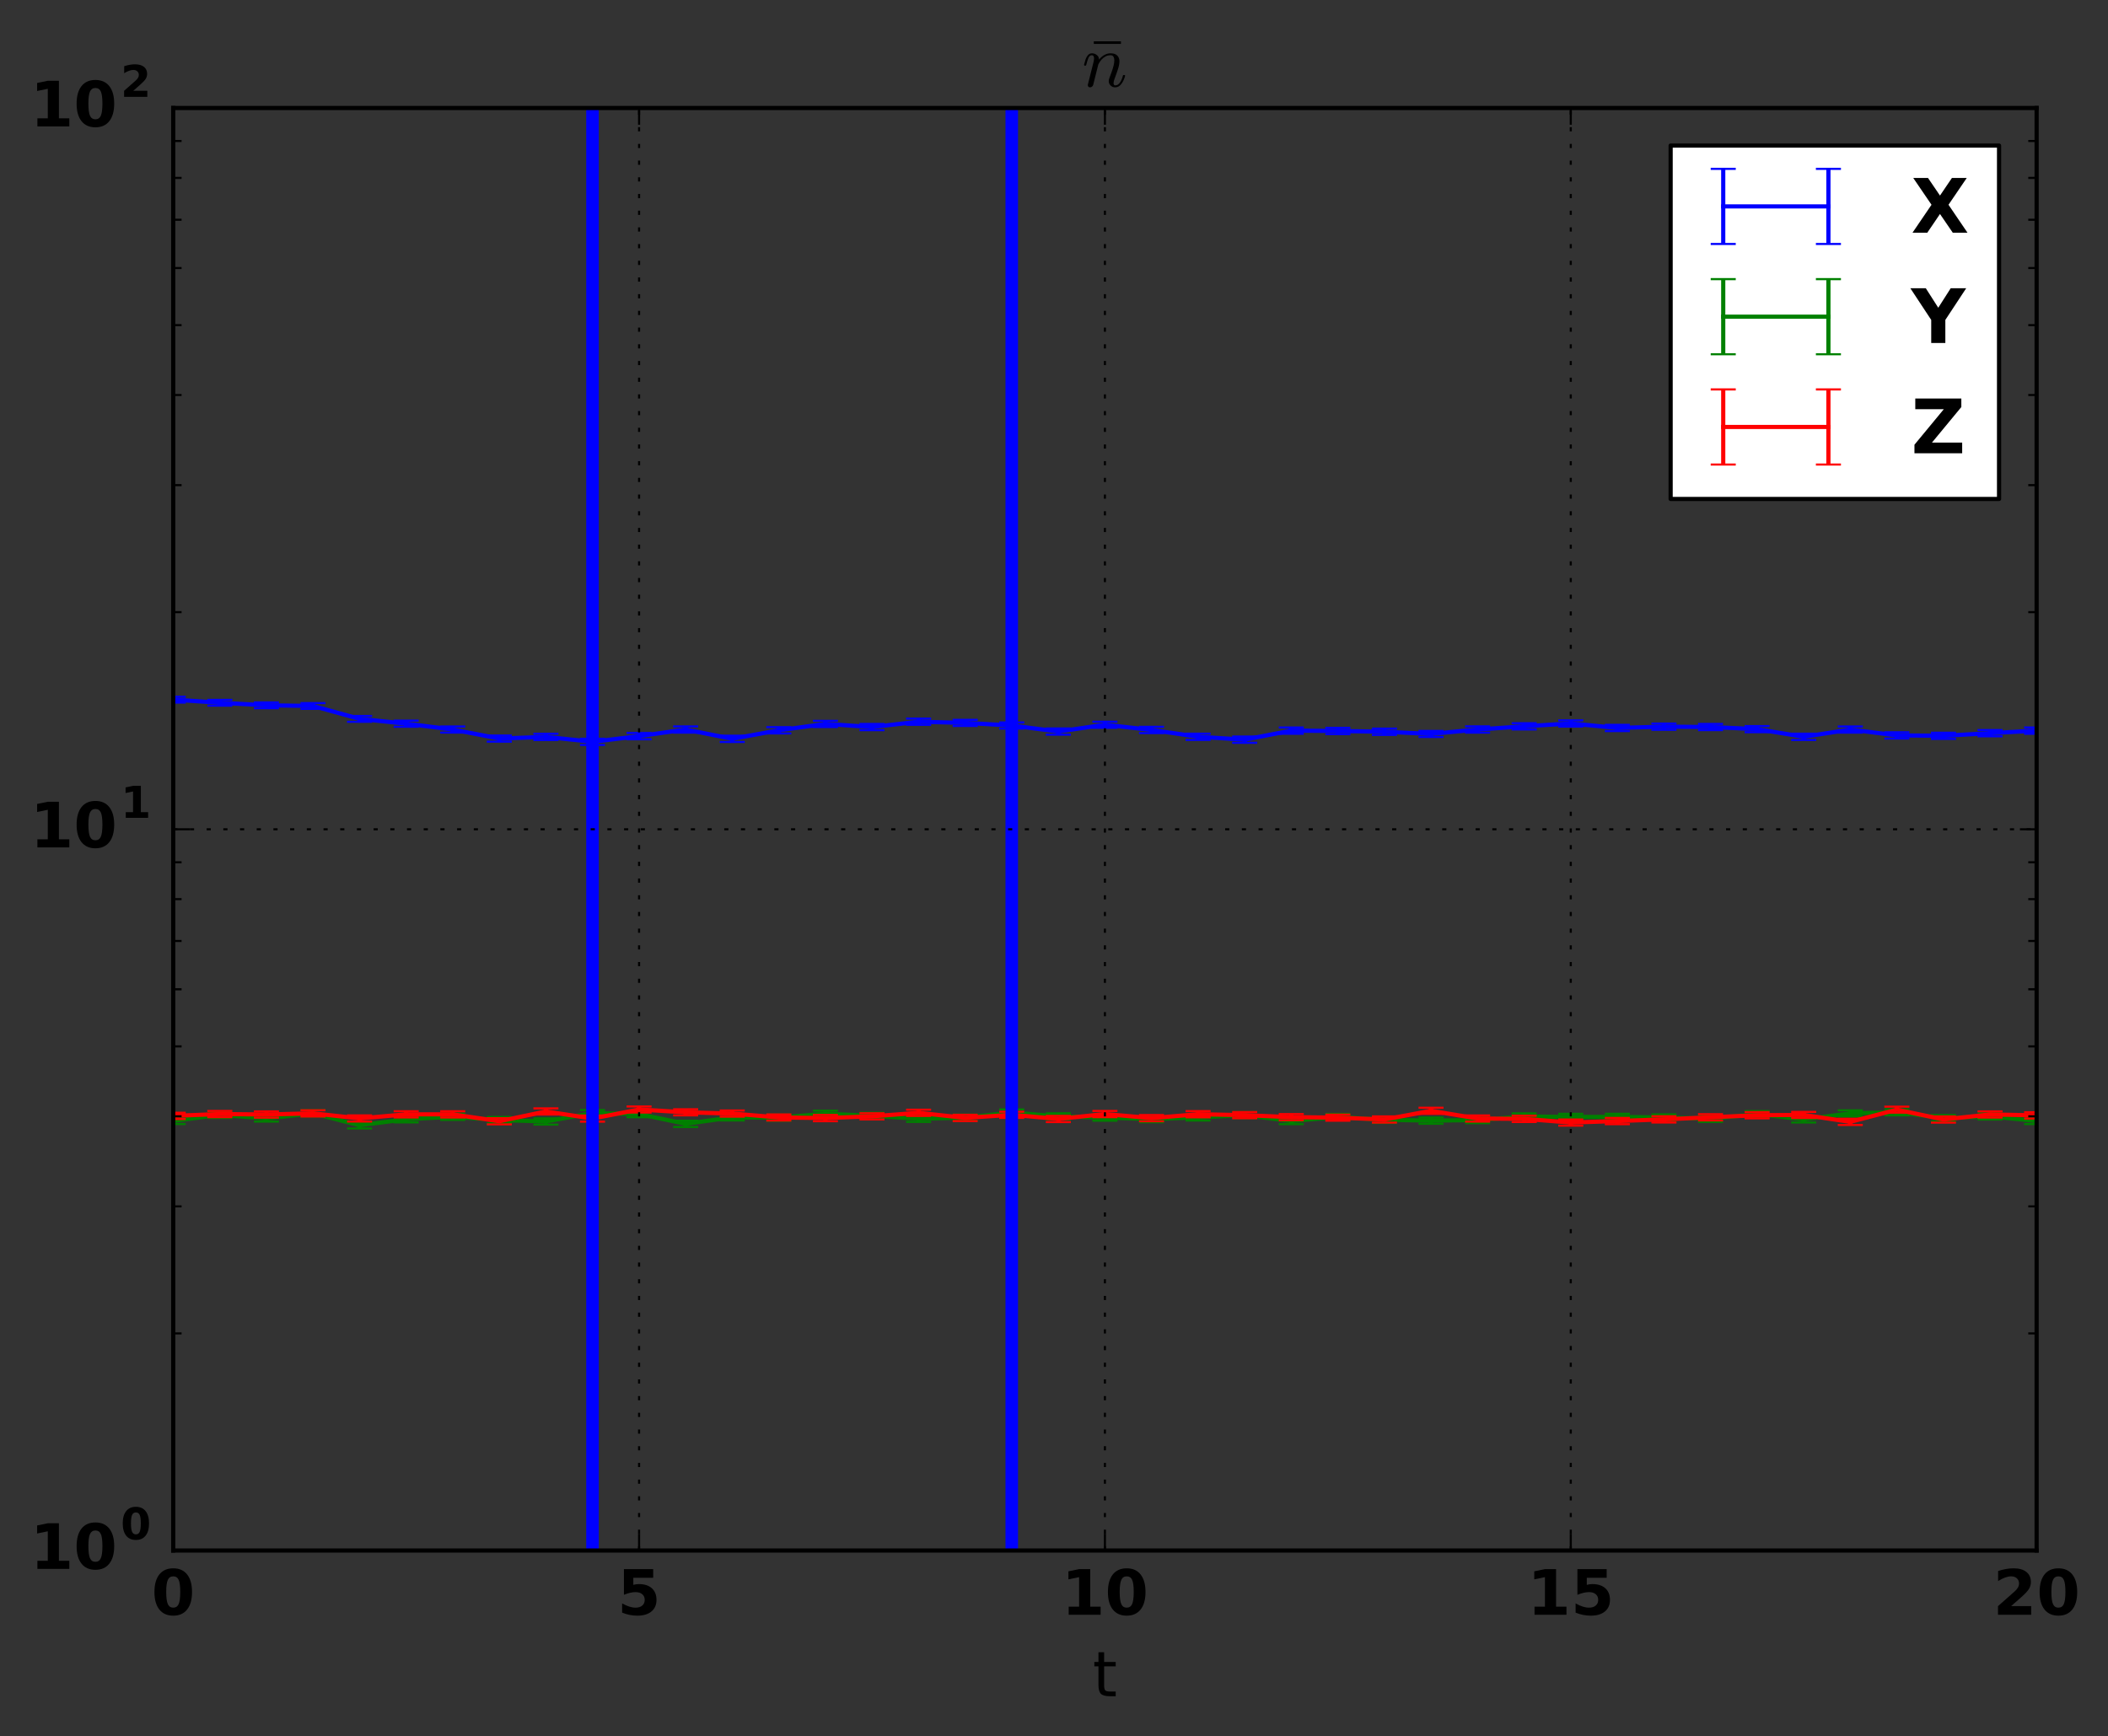 <?xml version="1.0" encoding="utf-8" standalone="no"?>
<!DOCTYPE svg PUBLIC "-//W3C//DTD SVG 1.1//EN"
  "http://www.w3.org/Graphics/SVG/1.1/DTD/svg11.dtd">
<!-- Created with matplotlib (http://matplotlib.org/) -->
<svg height="416pt" version="1.1" viewBox="0 0 505 416" width="505pt" xmlns="http://www.w3.org/2000/svg" xmlns:xlink="http://www.w3.org/1999/xlink">
 <rect x="0" y="0" width="505" height="416" fill="#333333" stroke="none"/>
 <defs>
  <style type="text/css">
*{stroke-linecap:butt;stroke-linejoin:round;stroke-miterlimit:100000;}
  </style>
 </defs>
 <g id="figure_1">
  <g id="patch_1">
   <path d="M 0 416.712 
L 505.537 416.712 
L 505.537 0 
L 0 0 
z
" style="fill:none;"/>
  </g>
  <g id="axes_1">
   <g id="patch_2">
    <path d="M 41.5 371.477 
L 487.9 371.477 
L 487.9 25.877 
L 41.5 25.877 
z
" style="fill:none;"/>
   </g>
   <g id="LineCollection_1">
    <path clip-path="url(#pb054dcbd37)" d="M 41.5 168.319 
L 41.5 166.932 
" style="fill:none;stroke:#0000ff;"/>
    <path clip-path="url(#pb054dcbd37)" d="M 52.66 169.069 
L 52.66 167.677 
" style="fill:none;stroke:#0000ff;"/>
    <path clip-path="url(#pb054dcbd37)" d="M 63.82 169.686 
L 63.82 168.282 
" style="fill:none;stroke:#0000ff;"/>
    <path clip-path="url(#pb054dcbd37)" d="M 74.98 169.838 
L 74.98 168.448 
" style="fill:none;stroke:#0000ff;"/>
    <path clip-path="url(#pb054dcbd37)" d="M 86.14 172.932 
L 86.14 171.538 
" style="fill:none;stroke:#0000ff;"/>
    <path clip-path="url(#pb054dcbd37)" d="M 97.3 174.112 
L 97.3 172.656 
" style="fill:none;stroke:#0000ff;"/>
    <path clip-path="url(#pb054dcbd37)" d="M 108.46 175.518 
L 108.46 174.048 
" style="fill:none;stroke:#0000ff;"/>
    <path clip-path="url(#pb054dcbd37)" d="M 119.62 177.686 
L 119.62 176.218 
" style="fill:none;stroke:#0000ff;"/>
    <path clip-path="url(#pb054dcbd37)" d="M 130.78 177.296 
L 130.78 175.795 
" style="fill:none;stroke:#0000ff;"/>
    <path clip-path="url(#pb054dcbd37)" d="M 141.94 178.481 
L 141.94 176.981 
" style="fill:none;stroke:#0000ff;"/>
    <path clip-path="url(#pb054dcbd37)" d="M 153.1 177.114 
L 153.1 175.613 
" style="fill:none;stroke:#0000ff;"/>
    <path clip-path="url(#pb054dcbd37)" d="M 164.26 175.531 
L 164.26 174.034 
" style="fill:none;stroke:#0000ff;"/>
    <path clip-path="url(#pb054dcbd37)" d="M 175.42 177.765 
L 175.42 176.264 
" style="fill:none;stroke:#0000ff;"/>
    <path clip-path="url(#pb054dcbd37)" d="M 186.58 175.716 
L 186.58 174.215 
" style="fill:none;stroke:#0000ff;"/>
    <path clip-path="url(#pb054dcbd37)" d="M 197.74 174.181 
L 197.74 172.705 
" style="fill:none;stroke:#0000ff;"/>
    <path clip-path="url(#pb054dcbd37)" d="M 208.9 174.933 
L 208.9 173.447 
" style="fill:none;stroke:#0000ff;"/>
    <path clip-path="url(#pb054dcbd37)" d="M 220.06 173.664 
L 220.06 172.166 
" style="fill:none;stroke:#0000ff;"/>
    <path clip-path="url(#pb054dcbd37)" d="M 231.22 173.921 
L 231.22 172.464 
" style="fill:none;stroke:#0000ff;"/>
    <path clip-path="url(#pb054dcbd37)" d="M 242.38 174.564 
L 242.38 173.088 
" style="fill:none;stroke:#0000ff;"/>
    <path clip-path="url(#pb054dcbd37)" d="M 253.54 176.017 
L 253.54 174.516 
" style="fill:none;stroke:#0000ff;"/>
    <path clip-path="url(#pb054dcbd37)" d="M 264.7 174.371 
L 264.7 172.903 
" style="fill:none;stroke:#0000ff;"/>
    <path clip-path="url(#pb054dcbd37)" d="M 275.86 175.636 
L 275.86 174.135 
" style="fill:none;stroke:#0000ff;"/>
    <path clip-path="url(#pb054dcbd37)" d="M 287.02 177.266 
L 287.02 175.769 
" style="fill:none;stroke:#0000ff;"/>
    <path clip-path="url(#pb054dcbd37)" d="M 298.18 177.961 
L 298.18 176.46 
" style="fill:none;stroke:#0000ff;"/>
    <path clip-path="url(#pb054dcbd37)" d="M 309.34 175.798 
L 309.34 174.298 
" style="fill:none;stroke:#0000ff;"/>
    <path clip-path="url(#pb054dcbd37)" d="M 320.5 175.886 
L 320.5 174.386 
" style="fill:none;stroke:#0000ff;"/>
    <path clip-path="url(#pb054dcbd37)" d="M 331.66 176.064 
L 331.66 174.563 
" style="fill:none;stroke:#0000ff;"/>
    <path clip-path="url(#pb054dcbd37)" d="M 342.82 176.573 
L 342.82 175.11 
" style="fill:none;stroke:#0000ff;"/>
    <path clip-path="url(#pb054dcbd37)" d="M 353.98 175.529 
L 353.98 174.03 
" style="fill:none;stroke:#0000ff;"/>
    <path clip-path="url(#pb054dcbd37)" d="M 365.14 174.757 
L 365.14 173.272 
" style="fill:none;stroke:#0000ff;"/>
    <path clip-path="url(#pb054dcbd37)" d="M 376.3 174.074 
L 376.3 172.592 
" style="fill:none;stroke:#0000ff;"/>
    <path clip-path="url(#pb054dcbd37)" d="M 387.46 175.159 
L 387.46 173.66 
" style="fill:none;stroke:#0000ff;"/>
    <path clip-path="url(#pb054dcbd37)" d="M 398.62 174.84 
L 398.62 173.355 
" style="fill:none;stroke:#0000ff;"/>
    <path clip-path="url(#pb054dcbd37)" d="M 409.78 174.919 
L 409.78 173.448 
" style="fill:none;stroke:#0000ff;"/>
    <path clip-path="url(#pb054dcbd37)" d="M 420.94 175.422 
L 420.94 173.959 
" style="fill:none;stroke:#0000ff;"/>
    <path clip-path="url(#pb054dcbd37)" d="M 432.1 177.276 
L 432.1 175.781 
" style="fill:none;stroke:#0000ff;"/>
    <path clip-path="url(#pb054dcbd37)" d="M 443.26 175.535 
L 443.26 174.045 
" style="fill:none;stroke:#0000ff;"/>
    <path clip-path="url(#pb054dcbd37)" d="M 454.42 176.941 
L 454.42 175.44 
" style="fill:none;stroke:#0000ff;"/>
    <path clip-path="url(#pb054dcbd37)" d="M 465.58 177.03 
L 465.58 175.542 
" style="fill:none;stroke:#0000ff;"/>
    <path clip-path="url(#pb054dcbd37)" d="M 476.74 176.412 
L 476.74 174.911 
" style="fill:none;stroke:#0000ff;"/>
    <path clip-path="url(#pb054dcbd37)" d="M 487.9 175.795 
L 487.9 174.294 
" style="fill:none;stroke:#0000ff;"/>
   </g>
   <g id="LineCollection_2">
    <path clip-path="url(#pb054dcbd37)" d="M 41.5 269.301 
L 41.5 267.807 
" style="fill:none;stroke:#008000;"/>
    <path clip-path="url(#pb054dcbd37)" d="M 52.66 267.862 
L 52.66 266.362 
" style="fill:none;stroke:#008000;"/>
    <path clip-path="url(#pb054dcbd37)" d="M 63.82 268.714 
L 63.82 267.235 
" style="fill:none;stroke:#008000;"/>
    <path clip-path="url(#pb054dcbd37)" d="M 74.98 267.488 
L 74.98 265.987 
" style="fill:none;stroke:#008000;"/>
    <path clip-path="url(#pb054dcbd37)" d="M 86.14 270.358 
L 86.14 268.857 
" style="fill:none;stroke:#008000;"/>
    <path clip-path="url(#pb054dcbd37)" d="M 97.3 268.902 
L 97.3 267.401 
" style="fill:none;stroke:#008000;"/>
    <path clip-path="url(#pb054dcbd37)" d="M 108.46 268.314 
L 108.46 266.828 
" style="fill:none;stroke:#008000;"/>
    <path clip-path="url(#pb054dcbd37)" d="M 119.62 269.104 
L 119.62 267.603 
" style="fill:none;stroke:#008000;"/>
    <path clip-path="url(#pb054dcbd37)" d="M 130.78 269.437 
L 130.78 267.938 
" style="fill:none;stroke:#008000;"/>
    <path clip-path="url(#pb054dcbd37)" d="M 141.94 267.427 
L 141.94 265.942 
" style="fill:none;stroke:#008000;"/>
    <path clip-path="url(#pb054dcbd37)" d="M 153.1 267.666 
L 153.1 266.174 
" style="fill:none;stroke:#008000;"/>
    <path clip-path="url(#pb054dcbd37)" d="M 164.26 270.007 
L 164.26 268.506 
" style="fill:none;stroke:#008000;"/>
    <path clip-path="url(#pb054dcbd37)" d="M 175.42 268.45 
L 175.42 266.958 
" style="fill:none;stroke:#008000;"/>
    <path clip-path="url(#pb054dcbd37)" d="M 186.58 268.517 
L 186.58 267.037 
" style="fill:none;stroke:#008000;"/>
    <path clip-path="url(#pb054dcbd37)" d="M 197.74 267.582 
L 197.74 266.091 
" style="fill:none;stroke:#008000;"/>
    <path clip-path="url(#pb054dcbd37)" d="M 208.9 268.094 
L 208.9 266.593 
" style="fill:none;stroke:#008000;"/>
    <path clip-path="url(#pb054dcbd37)" d="M 220.06 268.788 
L 220.06 267.287 
" style="fill:none;stroke:#008000;"/>
    <path clip-path="url(#pb054dcbd37)" d="M 231.22 268.521 
L 231.22 267.034 
" style="fill:none;stroke:#008000;"/>
    <path clip-path="url(#pb054dcbd37)" d="M 242.38 267.302 
L 242.38 265.801 
" style="fill:none;stroke:#008000;"/>
    <path clip-path="url(#pb054dcbd37)" d="M 253.54 268.214 
L 253.54 266.723 
" style="fill:none;stroke:#008000;"/>
    <path clip-path="url(#pb054dcbd37)" d="M 264.7 268.503 
L 264.7 267.002 
" style="fill:none;stroke:#008000;"/>
    <path clip-path="url(#pb054dcbd37)" d="M 275.86 268.871 
L 275.86 267.377 
" style="fill:none;stroke:#008000;"/>
    <path clip-path="url(#pb054dcbd37)" d="M 287.02 268.458 
L 287.02 266.957 
" style="fill:none;stroke:#008000;"/>
    <path clip-path="url(#pb054dcbd37)" d="M 298.18 267.911 
L 298.18 266.435 
" style="fill:none;stroke:#008000;"/>
    <path clip-path="url(#pb054dcbd37)" d="M 309.34 269.327 
L 309.34 267.861 
" style="fill:none;stroke:#008000;"/>
    <path clip-path="url(#pb054dcbd37)" d="M 320.5 268.361 
L 320.5 266.877 
" style="fill:none;stroke:#008000;"/>
    <path clip-path="url(#pb054dcbd37)" d="M 331.66 269.037 
L 331.66 267.539 
" style="fill:none;stroke:#008000;"/>
    <path clip-path="url(#pb054dcbd37)" d="M 342.82 269.236 
L 342.82 267.735 
" style="fill:none;stroke:#008000;"/>
    <path clip-path="url(#pb054dcbd37)" d="M 353.98 269.101 
L 353.98 267.6 
" style="fill:none;stroke:#008000;"/>
    <path clip-path="url(#pb054dcbd37)" d="M 365.14 268.234 
L 365.14 266.737 
" style="fill:none;stroke:#008000;"/>
    <path clip-path="url(#pb054dcbd37)" d="M 376.3 268.357 
L 376.3 266.856 
" style="fill:none;stroke:#008000;"/>
    <path clip-path="url(#pb054dcbd37)" d="M 387.46 268.336 
L 387.46 266.838 
" style="fill:none;stroke:#008000;"/>
    <path clip-path="url(#pb054dcbd37)" d="M 398.62 268.482 
L 398.62 266.982 
" style="fill:none;stroke:#008000;"/>
    <path clip-path="url(#pb054dcbd37)" d="M 409.78 268.783 
L 409.78 267.282 
" style="fill:none;stroke:#008000;"/>
    <path clip-path="url(#pb054dcbd37)" d="M 420.94 267.671 
L 420.94 266.185 
" style="fill:none;stroke:#008000;"/>
    <path clip-path="url(#pb054dcbd37)" d="M 432.1 268.94 
L 432.1 267.439 
" style="fill:none;stroke:#008000;"/>
    <path clip-path="url(#pb054dcbd37)" d="M 443.26 267.489 
L 443.26 266.019 
" style="fill:none;stroke:#008000;"/>
    <path clip-path="url(#pb054dcbd37)" d="M 454.42 267.221 
L 454.42 265.746 
" style="fill:none;stroke:#008000;"/>
    <path clip-path="url(#pb054dcbd37)" d="M 465.58 268.63 
L 465.58 267.141 
" style="fill:none;stroke:#008000;"/>
    <path clip-path="url(#pb054dcbd37)" d="M 476.74 268.217 
L 476.74 266.743 
" style="fill:none;stroke:#008000;"/>
    <path clip-path="url(#pb054dcbd37)" d="M 487.9 269.307 
L 487.9 267.823 
" style="fill:none;stroke:#008000;"/>
   </g>
   <g id="LineCollection_3">
    <path clip-path="url(#pb054dcbd37)" d="M 41.5 268.101 
L 41.5 266.6 
" style="fill:none;stroke:#ff0000;"/>
    <path clip-path="url(#pb054dcbd37)" d="M 52.66 267.657 
L 52.66 266.161 
" style="fill:none;stroke:#ff0000;"/>
    <path clip-path="url(#pb054dcbd37)" d="M 63.82 267.772 
L 63.82 266.271 
" style="fill:none;stroke:#ff0000;"/>
    <path clip-path="url(#pb054dcbd37)" d="M 74.98 267.491 
L 74.98 265.999 
" style="fill:none;stroke:#ff0000;"/>
    <path clip-path="url(#pb054dcbd37)" d="M 86.14 268.703 
L 86.14 267.222 
" style="fill:none;stroke:#ff0000;"/>
    <path clip-path="url(#pb054dcbd37)" d="M 97.3 267.725 
L 97.3 266.233 
" style="fill:none;stroke:#ff0000;"/>
    <path clip-path="url(#pb054dcbd37)" d="M 108.46 267.737 
L 108.46 266.236 
" style="fill:none;stroke:#ff0000;"/>
    <path clip-path="url(#pb054dcbd37)" d="M 119.62 269.377 
L 119.62 267.896 
" style="fill:none;stroke:#ff0000;"/>
    <path clip-path="url(#pb054dcbd37)" d="M 130.78 267.028 
L 130.78 265.549 
" style="fill:none;stroke:#ff0000;"/>
    <path clip-path="url(#pb054dcbd37)" d="M 141.94 268.727 
L 141.94 267.25 
" style="fill:none;stroke:#ff0000;"/>
    <path clip-path="url(#pb054dcbd37)" d="M 153.1 266.554 
L 153.1 265.093 
" style="fill:none;stroke:#ff0000;"/>
    <path clip-path="url(#pb054dcbd37)" d="M 164.26 267.229 
L 164.26 265.757 
" style="fill:none;stroke:#ff0000;"/>
    <path clip-path="url(#pb054dcbd37)" d="M 175.42 267.535 
L 175.42 266.061 
" style="fill:none;stroke:#ff0000;"/>
    <path clip-path="url(#pb054dcbd37)" d="M 186.58 268.462 
L 186.58 266.996 
" style="fill:none;stroke:#ff0000;"/>
    <path clip-path="url(#pb054dcbd37)" d="M 197.74 268.622 
L 197.74 267.121 
" style="fill:none;stroke:#ff0000;"/>
    <path clip-path="url(#pb054dcbd37)" d="M 208.9 268.201 
L 208.9 266.716 
" style="fill:none;stroke:#ff0000;"/>
    <path clip-path="url(#pb054dcbd37)" d="M 220.06 267.364 
L 220.06 265.872 
" style="fill:none;stroke:#ff0000;"/>
    <path clip-path="url(#pb054dcbd37)" d="M 231.22 268.582 
L 231.22 267.081 
" style="fill:none;stroke:#ff0000;"/>
    <path clip-path="url(#pb054dcbd37)" d="M 242.38 267.836 
L 242.38 266.348 
" style="fill:none;stroke:#ff0000;"/>
    <path clip-path="url(#pb054dcbd37)" d="M 253.54 268.825 
L 253.54 267.346 
" style="fill:none;stroke:#ff0000;"/>
    <path clip-path="url(#pb054dcbd37)" d="M 264.7 267.66 
L 264.7 266.161 
" style="fill:none;stroke:#ff0000;"/>
    <path clip-path="url(#pb054dcbd37)" d="M 275.86 268.635 
L 275.86 267.147 
" style="fill:none;stroke:#ff0000;"/>
    <path clip-path="url(#pb054dcbd37)" d="M 287.02 267.697 
L 287.02 266.209 
" style="fill:none;stroke:#ff0000;"/>
    <path clip-path="url(#pb054dcbd37)" d="M 298.18 267.917 
L 298.18 266.438 
" style="fill:none;stroke:#ff0000;"/>
    <path clip-path="url(#pb054dcbd37)" d="M 309.34 268.396 
L 309.34 266.918 
" style="fill:none;stroke:#ff0000;"/>
    <path clip-path="url(#pb054dcbd37)" d="M 320.5 268.499 
L 320.5 267.032 
" style="fill:none;stroke:#ff0000;"/>
    <path clip-path="url(#pb054dcbd37)" d="M 331.66 268.96 
L 331.66 267.473 
" style="fill:none;stroke:#ff0000;"/>
    <path clip-path="url(#pb054dcbd37)" d="M 342.82 266.865 
L 342.82 265.395 
" style="fill:none;stroke:#ff0000;"/>
    <path clip-path="url(#pb054dcbd37)" d="M 353.98 268.726 
L 353.98 267.236 
" style="fill:none;stroke:#ff0000;"/>
    <path clip-path="url(#pb054dcbd37)" d="M 365.14 268.814 
L 365.14 267.313 
" style="fill:none;stroke:#ff0000;"/>
    <path clip-path="url(#pb054dcbd37)" d="M 376.3 269.69 
L 376.3 268.206 
" style="fill:none;stroke:#ff0000;"/>
    <path clip-path="url(#pb054dcbd37)" d="M 387.46 269.338 
L 387.46 267.837 
" style="fill:none;stroke:#ff0000;"/>
    <path clip-path="url(#pb054dcbd37)" d="M 398.62 268.93 
L 398.62 267.434 
" style="fill:none;stroke:#ff0000;"/>
    <path clip-path="url(#pb054dcbd37)" d="M 409.78 268.435 
L 409.78 266.942 
" style="fill:none;stroke:#ff0000;"/>
    <path clip-path="url(#pb054dcbd37)" d="M 420.94 267.942 
L 420.94 266.442 
" style="fill:none;stroke:#ff0000;"/>
    <path clip-path="url(#pb054dcbd37)" d="M 432.1 267.863 
L 432.1 266.385 
" style="fill:none;stroke:#ff0000;"/>
    <path clip-path="url(#pb054dcbd37)" d="M 443.26 269.534 
L 443.26 268.033 
" style="fill:none;stroke:#ff0000;"/>
    <path clip-path="url(#pb054dcbd37)" d="M 454.42 266.581 
L 454.42 265.135 
" style="fill:none;stroke:#ff0000;"/>
    <path clip-path="url(#pb054dcbd37)" d="M 465.58 268.967 
L 465.58 267.466 
" style="fill:none;stroke:#ff0000;"/>
    <path clip-path="url(#pb054dcbd37)" d="M 476.74 267.749 
L 476.74 266.265 
" style="fill:none;stroke:#ff0000;"/>
    <path clip-path="url(#pb054dcbd37)" d="M 487.9 267.977 
L 487.9 266.477 
" style="fill:none;stroke:#ff0000;"/>
   </g>
   <g id="line2d_1">
    <defs>
     <path d="M 3 0 
L -3 -0 
" id="m800640f943" style="stroke:#0000ff;stroke-width:0.5;"/>
    </defs>
    <g clip-path="url(#pb054dcbd37)">
     <use style="fill:#0000ff;stroke:#0000ff;stroke-width:0.5;" x="41.5" xlink:href="#m800640f943" y="168.319"/>
     <use style="fill:#0000ff;stroke:#0000ff;stroke-width:0.5;" x="52.66" xlink:href="#m800640f943" y="169.069"/>
     <use style="fill:#0000ff;stroke:#0000ff;stroke-width:0.5;" x="63.82" xlink:href="#m800640f943" y="169.686"/>
     <use style="fill:#0000ff;stroke:#0000ff;stroke-width:0.5;" x="74.98" xlink:href="#m800640f943" y="169.838"/>
     <use style="fill:#0000ff;stroke:#0000ff;stroke-width:0.5;" x="86.14" xlink:href="#m800640f943" y="172.932"/>
     <use style="fill:#0000ff;stroke:#0000ff;stroke-width:0.5;" x="97.3" xlink:href="#m800640f943" y="174.112"/>
     <use style="fill:#0000ff;stroke:#0000ff;stroke-width:0.5;" x="108.46" xlink:href="#m800640f943" y="175.518"/>
     <use style="fill:#0000ff;stroke:#0000ff;stroke-width:0.5;" x="119.62" xlink:href="#m800640f943" y="177.686"/>
     <use style="fill:#0000ff;stroke:#0000ff;stroke-width:0.5;" x="130.78" xlink:href="#m800640f943" y="177.296"/>
     <use style="fill:#0000ff;stroke:#0000ff;stroke-width:0.5;" x="141.94" xlink:href="#m800640f943" y="178.481"/>
     <use style="fill:#0000ff;stroke:#0000ff;stroke-width:0.5;" x="153.1" xlink:href="#m800640f943" y="177.114"/>
     <use style="fill:#0000ff;stroke:#0000ff;stroke-width:0.5;" x="164.26" xlink:href="#m800640f943" y="175.531"/>
     <use style="fill:#0000ff;stroke:#0000ff;stroke-width:0.5;" x="175.42" xlink:href="#m800640f943" y="177.765"/>
     <use style="fill:#0000ff;stroke:#0000ff;stroke-width:0.5;" x="186.58" xlink:href="#m800640f943" y="175.716"/>
     <use style="fill:#0000ff;stroke:#0000ff;stroke-width:0.5;" x="197.74" xlink:href="#m800640f943" y="174.181"/>
     <use style="fill:#0000ff;stroke:#0000ff;stroke-width:0.5;" x="208.9" xlink:href="#m800640f943" y="174.933"/>
     <use style="fill:#0000ff;stroke:#0000ff;stroke-width:0.5;" x="220.06" xlink:href="#m800640f943" y="173.664"/>
     <use style="fill:#0000ff;stroke:#0000ff;stroke-width:0.5;" x="231.22" xlink:href="#m800640f943" y="173.921"/>
     <use style="fill:#0000ff;stroke:#0000ff;stroke-width:0.5;" x="242.38" xlink:href="#m800640f943" y="174.564"/>
     <use style="fill:#0000ff;stroke:#0000ff;stroke-width:0.5;" x="253.54" xlink:href="#m800640f943" y="176.017"/>
     <use style="fill:#0000ff;stroke:#0000ff;stroke-width:0.5;" x="264.7" xlink:href="#m800640f943" y="174.371"/>
     <use style="fill:#0000ff;stroke:#0000ff;stroke-width:0.5;" x="275.86" xlink:href="#m800640f943" y="175.636"/>
     <use style="fill:#0000ff;stroke:#0000ff;stroke-width:0.5;" x="287.02" xlink:href="#m800640f943" y="177.266"/>
     <use style="fill:#0000ff;stroke:#0000ff;stroke-width:0.5;" x="298.18" xlink:href="#m800640f943" y="177.961"/>
     <use style="fill:#0000ff;stroke:#0000ff;stroke-width:0.5;" x="309.34" xlink:href="#m800640f943" y="175.798"/>
     <use style="fill:#0000ff;stroke:#0000ff;stroke-width:0.5;" x="320.5" xlink:href="#m800640f943" y="175.886"/>
     <use style="fill:#0000ff;stroke:#0000ff;stroke-width:0.5;" x="331.66" xlink:href="#m800640f943" y="176.064"/>
     <use style="fill:#0000ff;stroke:#0000ff;stroke-width:0.5;" x="342.82" xlink:href="#m800640f943" y="176.573"/>
     <use style="fill:#0000ff;stroke:#0000ff;stroke-width:0.5;" x="353.98" xlink:href="#m800640f943" y="175.529"/>
     <use style="fill:#0000ff;stroke:#0000ff;stroke-width:0.5;" x="365.14" xlink:href="#m800640f943" y="174.757"/>
     <use style="fill:#0000ff;stroke:#0000ff;stroke-width:0.5;" x="376.3" xlink:href="#m800640f943" y="174.074"/>
     <use style="fill:#0000ff;stroke:#0000ff;stroke-width:0.5;" x="387.46" xlink:href="#m800640f943" y="175.159"/>
     <use style="fill:#0000ff;stroke:#0000ff;stroke-width:0.5;" x="398.62" xlink:href="#m800640f943" y="174.84"/>
     <use style="fill:#0000ff;stroke:#0000ff;stroke-width:0.5;" x="409.78" xlink:href="#m800640f943" y="174.919"/>
     <use style="fill:#0000ff;stroke:#0000ff;stroke-width:0.5;" x="420.94" xlink:href="#m800640f943" y="175.422"/>
     <use style="fill:#0000ff;stroke:#0000ff;stroke-width:0.5;" x="432.1" xlink:href="#m800640f943" y="177.276"/>
     <use style="fill:#0000ff;stroke:#0000ff;stroke-width:0.5;" x="443.26" xlink:href="#m800640f943" y="175.535"/>
     <use style="fill:#0000ff;stroke:#0000ff;stroke-width:0.5;" x="454.42" xlink:href="#m800640f943" y="176.941"/>
     <use style="fill:#0000ff;stroke:#0000ff;stroke-width:0.5;" x="465.58" xlink:href="#m800640f943" y="177.03"/>
     <use style="fill:#0000ff;stroke:#0000ff;stroke-width:0.5;" x="476.74" xlink:href="#m800640f943" y="176.412"/>
     <use style="fill:#0000ff;stroke:#0000ff;stroke-width:0.5;" x="487.9" xlink:href="#m800640f943" y="175.795"/>
    </g>
   </g>
   <g id="line2d_2">
    <g clip-path="url(#pb054dcbd37)">
     <use style="fill:#0000ff;stroke:#0000ff;stroke-width:0.5;" x="41.5" xlink:href="#m800640f943" y="166.932"/>
     <use style="fill:#0000ff;stroke:#0000ff;stroke-width:0.5;" x="52.66" xlink:href="#m800640f943" y="167.677"/>
     <use style="fill:#0000ff;stroke:#0000ff;stroke-width:0.5;" x="63.82" xlink:href="#m800640f943" y="168.282"/>
     <use style="fill:#0000ff;stroke:#0000ff;stroke-width:0.5;" x="74.98" xlink:href="#m800640f943" y="168.448"/>
     <use style="fill:#0000ff;stroke:#0000ff;stroke-width:0.5;" x="86.14" xlink:href="#m800640f943" y="171.538"/>
     <use style="fill:#0000ff;stroke:#0000ff;stroke-width:0.5;" x="97.3" xlink:href="#m800640f943" y="172.656"/>
     <use style="fill:#0000ff;stroke:#0000ff;stroke-width:0.5;" x="108.46" xlink:href="#m800640f943" y="174.048"/>
     <use style="fill:#0000ff;stroke:#0000ff;stroke-width:0.5;" x="119.62" xlink:href="#m800640f943" y="176.218"/>
     <use style="fill:#0000ff;stroke:#0000ff;stroke-width:0.5;" x="130.78" xlink:href="#m800640f943" y="175.795"/>
     <use style="fill:#0000ff;stroke:#0000ff;stroke-width:0.5;" x="141.94" xlink:href="#m800640f943" y="176.981"/>
     <use style="fill:#0000ff;stroke:#0000ff;stroke-width:0.5;" x="153.1" xlink:href="#m800640f943" y="175.613"/>
     <use style="fill:#0000ff;stroke:#0000ff;stroke-width:0.5;" x="164.26" xlink:href="#m800640f943" y="174.034"/>
     <use style="fill:#0000ff;stroke:#0000ff;stroke-width:0.5;" x="175.42" xlink:href="#m800640f943" y="176.264"/>
     <use style="fill:#0000ff;stroke:#0000ff;stroke-width:0.5;" x="186.58" xlink:href="#m800640f943" y="174.215"/>
     <use style="fill:#0000ff;stroke:#0000ff;stroke-width:0.5;" x="197.74" xlink:href="#m800640f943" y="172.705"/>
     <use style="fill:#0000ff;stroke:#0000ff;stroke-width:0.5;" x="208.9" xlink:href="#m800640f943" y="173.447"/>
     <use style="fill:#0000ff;stroke:#0000ff;stroke-width:0.5;" x="220.06" xlink:href="#m800640f943" y="172.166"/>
     <use style="fill:#0000ff;stroke:#0000ff;stroke-width:0.5;" x="231.22" xlink:href="#m800640f943" y="172.464"/>
     <use style="fill:#0000ff;stroke:#0000ff;stroke-width:0.5;" x="242.38" xlink:href="#m800640f943" y="173.088"/>
     <use style="fill:#0000ff;stroke:#0000ff;stroke-width:0.5;" x="253.54" xlink:href="#m800640f943" y="174.516"/>
     <use style="fill:#0000ff;stroke:#0000ff;stroke-width:0.5;" x="264.7" xlink:href="#m800640f943" y="172.903"/>
     <use style="fill:#0000ff;stroke:#0000ff;stroke-width:0.5;" x="275.86" xlink:href="#m800640f943" y="174.135"/>
     <use style="fill:#0000ff;stroke:#0000ff;stroke-width:0.5;" x="287.02" xlink:href="#m800640f943" y="175.769"/>
     <use style="fill:#0000ff;stroke:#0000ff;stroke-width:0.5;" x="298.18" xlink:href="#m800640f943" y="176.46"/>
     <use style="fill:#0000ff;stroke:#0000ff;stroke-width:0.5;" x="309.34" xlink:href="#m800640f943" y="174.298"/>
     <use style="fill:#0000ff;stroke:#0000ff;stroke-width:0.5;" x="320.5" xlink:href="#m800640f943" y="174.386"/>
     <use style="fill:#0000ff;stroke:#0000ff;stroke-width:0.5;" x="331.66" xlink:href="#m800640f943" y="174.563"/>
     <use style="fill:#0000ff;stroke:#0000ff;stroke-width:0.5;" x="342.82" xlink:href="#m800640f943" y="175.11"/>
     <use style="fill:#0000ff;stroke:#0000ff;stroke-width:0.5;" x="353.98" xlink:href="#m800640f943" y="174.03"/>
     <use style="fill:#0000ff;stroke:#0000ff;stroke-width:0.5;" x="365.14" xlink:href="#m800640f943" y="173.272"/>
     <use style="fill:#0000ff;stroke:#0000ff;stroke-width:0.5;" x="376.3" xlink:href="#m800640f943" y="172.592"/>
     <use style="fill:#0000ff;stroke:#0000ff;stroke-width:0.5;" x="387.46" xlink:href="#m800640f943" y="173.66"/>
     <use style="fill:#0000ff;stroke:#0000ff;stroke-width:0.5;" x="398.62" xlink:href="#m800640f943" y="173.355"/>
     <use style="fill:#0000ff;stroke:#0000ff;stroke-width:0.5;" x="409.78" xlink:href="#m800640f943" y="173.448"/>
     <use style="fill:#0000ff;stroke:#0000ff;stroke-width:0.5;" x="420.94" xlink:href="#m800640f943" y="173.959"/>
     <use style="fill:#0000ff;stroke:#0000ff;stroke-width:0.5;" x="432.1" xlink:href="#m800640f943" y="175.781"/>
     <use style="fill:#0000ff;stroke:#0000ff;stroke-width:0.5;" x="443.26" xlink:href="#m800640f943" y="174.045"/>
     <use style="fill:#0000ff;stroke:#0000ff;stroke-width:0.5;" x="454.42" xlink:href="#m800640f943" y="175.44"/>
     <use style="fill:#0000ff;stroke:#0000ff;stroke-width:0.5;" x="465.58" xlink:href="#m800640f943" y="175.542"/>
     <use style="fill:#0000ff;stroke:#0000ff;stroke-width:0.5;" x="476.74" xlink:href="#m800640f943" y="174.911"/>
     <use style="fill:#0000ff;stroke:#0000ff;stroke-width:0.5;" x="487.9" xlink:href="#m800640f943" y="174.294"/>
    </g>
   </g>
   <g id="line2d_3">
    <path clip-path="url(#pb054dcbd37)" d="M 41.5 167.622 
L 52.66 168.37 
L 63.82 168.98 
L 74.98 169.14 
L 86.14 172.231 
L 97.3 173.381 
L 108.46 174.779 
L 119.62 176.949 
L 130.78 176.542 
L 141.94 177.727 
L 153.1 176.36 
L 164.26 174.779 
L 175.42 177.011 
L 186.58 174.962 
L 197.74 173.439 
L 208.9 174.186 
L 220.06 172.911 
L 231.22 173.189 
L 242.38 173.822 
L 253.54 175.262 
L 264.7 173.633 
L 275.86 174.881 
L 287.02 176.514 
L 298.18 177.207 
L 309.34 175.044 
L 320.5 175.132 
L 331.66 175.31 
L 342.82 175.838 
L 353.98 174.776 
L 365.14 174.011 
L 376.3 173.329 
L 387.46 174.406 
L 398.62 174.094 
L 409.78 174.18 
L 420.94 174.687 
L 432.1 176.525 
L 443.26 174.786 
L 454.42 176.187 
L 465.58 176.282 
L 476.74 175.658 
L 487.9 175.041 
" style="fill:none;stroke:#0000ff;stroke-linecap:square;"/>
   </g>
   <g id="line2d_4">
    <defs>
     <path d="M 3 0 
L -3 -0 
" id="m05486de1bb" style="stroke:#008000;stroke-width:0.5;"/>
    </defs>
    <g clip-path="url(#pb054dcbd37)">
     <use style="fill:#008000;stroke:#008000;stroke-width:0.5;" x="41.5" xlink:href="#m05486de1bb" y="269.301"/>
     <use style="fill:#008000;stroke:#008000;stroke-width:0.5;" x="52.66" xlink:href="#m05486de1bb" y="267.862"/>
     <use style="fill:#008000;stroke:#008000;stroke-width:0.5;" x="63.82" xlink:href="#m05486de1bb" y="268.714"/>
     <use style="fill:#008000;stroke:#008000;stroke-width:0.5;" x="74.98" xlink:href="#m05486de1bb" y="267.488"/>
     <use style="fill:#008000;stroke:#008000;stroke-width:0.5;" x="86.14" xlink:href="#m05486de1bb" y="270.358"/>
     <use style="fill:#008000;stroke:#008000;stroke-width:0.5;" x="97.3" xlink:href="#m05486de1bb" y="268.902"/>
     <use style="fill:#008000;stroke:#008000;stroke-width:0.5;" x="108.46" xlink:href="#m05486de1bb" y="268.314"/>
     <use style="fill:#008000;stroke:#008000;stroke-width:0.5;" x="119.62" xlink:href="#m05486de1bb" y="269.104"/>
     <use style="fill:#008000;stroke:#008000;stroke-width:0.5;" x="130.78" xlink:href="#m05486de1bb" y="269.437"/>
     <use style="fill:#008000;stroke:#008000;stroke-width:0.5;" x="141.94" xlink:href="#m05486de1bb" y="267.427"/>
     <use style="fill:#008000;stroke:#008000;stroke-width:0.5;" x="153.1" xlink:href="#m05486de1bb" y="267.666"/>
     <use style="fill:#008000;stroke:#008000;stroke-width:0.5;" x="164.26" xlink:href="#m05486de1bb" y="270.007"/>
     <use style="fill:#008000;stroke:#008000;stroke-width:0.5;" x="175.42" xlink:href="#m05486de1bb" y="268.45"/>
     <use style="fill:#008000;stroke:#008000;stroke-width:0.5;" x="186.58" xlink:href="#m05486de1bb" y="268.517"/>
     <use style="fill:#008000;stroke:#008000;stroke-width:0.5;" x="197.74" xlink:href="#m05486de1bb" y="267.582"/>
     <use style="fill:#008000;stroke:#008000;stroke-width:0.5;" x="208.9" xlink:href="#m05486de1bb" y="268.094"/>
     <use style="fill:#008000;stroke:#008000;stroke-width:0.5;" x="220.06" xlink:href="#m05486de1bb" y="268.788"/>
     <use style="fill:#008000;stroke:#008000;stroke-width:0.5;" x="231.22" xlink:href="#m05486de1bb" y="268.521"/>
     <use style="fill:#008000;stroke:#008000;stroke-width:0.5;" x="242.38" xlink:href="#m05486de1bb" y="267.302"/>
     <use style="fill:#008000;stroke:#008000;stroke-width:0.5;" x="253.54" xlink:href="#m05486de1bb" y="268.214"/>
     <use style="fill:#008000;stroke:#008000;stroke-width:0.5;" x="264.7" xlink:href="#m05486de1bb" y="268.503"/>
     <use style="fill:#008000;stroke:#008000;stroke-width:0.5;" x="275.86" xlink:href="#m05486de1bb" y="268.871"/>
     <use style="fill:#008000;stroke:#008000;stroke-width:0.5;" x="287.02" xlink:href="#m05486de1bb" y="268.458"/>
     <use style="fill:#008000;stroke:#008000;stroke-width:0.5;" x="298.18" xlink:href="#m05486de1bb" y="267.911"/>
     <use style="fill:#008000;stroke:#008000;stroke-width:0.5;" x="309.34" xlink:href="#m05486de1bb" y="269.327"/>
     <use style="fill:#008000;stroke:#008000;stroke-width:0.5;" x="320.5" xlink:href="#m05486de1bb" y="268.361"/>
     <use style="fill:#008000;stroke:#008000;stroke-width:0.5;" x="331.66" xlink:href="#m05486de1bb" y="269.037"/>
     <use style="fill:#008000;stroke:#008000;stroke-width:0.5;" x="342.82" xlink:href="#m05486de1bb" y="269.236"/>
     <use style="fill:#008000;stroke:#008000;stroke-width:0.5;" x="353.98" xlink:href="#m05486de1bb" y="269.101"/>
     <use style="fill:#008000;stroke:#008000;stroke-width:0.5;" x="365.14" xlink:href="#m05486de1bb" y="268.234"/>
     <use style="fill:#008000;stroke:#008000;stroke-width:0.5;" x="376.3" xlink:href="#m05486de1bb" y="268.357"/>
     <use style="fill:#008000;stroke:#008000;stroke-width:0.5;" x="387.46" xlink:href="#m05486de1bb" y="268.336"/>
     <use style="fill:#008000;stroke:#008000;stroke-width:0.5;" x="398.62" xlink:href="#m05486de1bb" y="268.482"/>
     <use style="fill:#008000;stroke:#008000;stroke-width:0.5;" x="409.78" xlink:href="#m05486de1bb" y="268.783"/>
     <use style="fill:#008000;stroke:#008000;stroke-width:0.5;" x="420.94" xlink:href="#m05486de1bb" y="267.671"/>
     <use style="fill:#008000;stroke:#008000;stroke-width:0.5;" x="432.1" xlink:href="#m05486de1bb" y="268.94"/>
     <use style="fill:#008000;stroke:#008000;stroke-width:0.5;" x="443.26" xlink:href="#m05486de1bb" y="267.489"/>
     <use style="fill:#008000;stroke:#008000;stroke-width:0.5;" x="454.42" xlink:href="#m05486de1bb" y="267.221"/>
     <use style="fill:#008000;stroke:#008000;stroke-width:0.5;" x="465.58" xlink:href="#m05486de1bb" y="268.63"/>
     <use style="fill:#008000;stroke:#008000;stroke-width:0.5;" x="476.74" xlink:href="#m05486de1bb" y="268.217"/>
     <use style="fill:#008000;stroke:#008000;stroke-width:0.5;" x="487.9" xlink:href="#m05486de1bb" y="269.307"/>
    </g>
   </g>
   <g id="line2d_5">
    <g clip-path="url(#pb054dcbd37)">
     <use style="fill:#008000;stroke:#008000;stroke-width:0.5;" x="41.5" xlink:href="#m05486de1bb" y="267.807"/>
     <use style="fill:#008000;stroke:#008000;stroke-width:0.5;" x="52.66" xlink:href="#m05486de1bb" y="266.362"/>
     <use style="fill:#008000;stroke:#008000;stroke-width:0.5;" x="63.82" xlink:href="#m05486de1bb" y="267.235"/>
     <use style="fill:#008000;stroke:#008000;stroke-width:0.5;" x="74.98" xlink:href="#m05486de1bb" y="265.987"/>
     <use style="fill:#008000;stroke:#008000;stroke-width:0.5;" x="86.14" xlink:href="#m05486de1bb" y="268.857"/>
     <use style="fill:#008000;stroke:#008000;stroke-width:0.5;" x="97.3" xlink:href="#m05486de1bb" y="267.401"/>
     <use style="fill:#008000;stroke:#008000;stroke-width:0.5;" x="108.46" xlink:href="#m05486de1bb" y="266.828"/>
     <use style="fill:#008000;stroke:#008000;stroke-width:0.5;" x="119.62" xlink:href="#m05486de1bb" y="267.603"/>
     <use style="fill:#008000;stroke:#008000;stroke-width:0.5;" x="130.78" xlink:href="#m05486de1bb" y="267.938"/>
     <use style="fill:#008000;stroke:#008000;stroke-width:0.5;" x="141.94" xlink:href="#m05486de1bb" y="265.942"/>
     <use style="fill:#008000;stroke:#008000;stroke-width:0.5;" x="153.1" xlink:href="#m05486de1bb" y="266.174"/>
     <use style="fill:#008000;stroke:#008000;stroke-width:0.5;" x="164.26" xlink:href="#m05486de1bb" y="268.506"/>
     <use style="fill:#008000;stroke:#008000;stroke-width:0.5;" x="175.42" xlink:href="#m05486de1bb" y="266.958"/>
     <use style="fill:#008000;stroke:#008000;stroke-width:0.5;" x="186.58" xlink:href="#m05486de1bb" y="267.037"/>
     <use style="fill:#008000;stroke:#008000;stroke-width:0.5;" x="197.74" xlink:href="#m05486de1bb" y="266.091"/>
     <use style="fill:#008000;stroke:#008000;stroke-width:0.5;" x="208.9" xlink:href="#m05486de1bb" y="266.593"/>
     <use style="fill:#008000;stroke:#008000;stroke-width:0.5;" x="220.06" xlink:href="#m05486de1bb" y="267.287"/>
     <use style="fill:#008000;stroke:#008000;stroke-width:0.5;" x="231.22" xlink:href="#m05486de1bb" y="267.034"/>
     <use style="fill:#008000;stroke:#008000;stroke-width:0.5;" x="242.38" xlink:href="#m05486de1bb" y="265.801"/>
     <use style="fill:#008000;stroke:#008000;stroke-width:0.5;" x="253.54" xlink:href="#m05486de1bb" y="266.723"/>
     <use style="fill:#008000;stroke:#008000;stroke-width:0.5;" x="264.7" xlink:href="#m05486de1bb" y="267.002"/>
     <use style="fill:#008000;stroke:#008000;stroke-width:0.5;" x="275.86" xlink:href="#m05486de1bb" y="267.377"/>
     <use style="fill:#008000;stroke:#008000;stroke-width:0.5;" x="287.02" xlink:href="#m05486de1bb" y="266.957"/>
     <use style="fill:#008000;stroke:#008000;stroke-width:0.5;" x="298.18" xlink:href="#m05486de1bb" y="266.435"/>
     <use style="fill:#008000;stroke:#008000;stroke-width:0.5;" x="309.34" xlink:href="#m05486de1bb" y="267.861"/>
     <use style="fill:#008000;stroke:#008000;stroke-width:0.5;" x="320.5" xlink:href="#m05486de1bb" y="266.877"/>
     <use style="fill:#008000;stroke:#008000;stroke-width:0.5;" x="331.66" xlink:href="#m05486de1bb" y="267.539"/>
     <use style="fill:#008000;stroke:#008000;stroke-width:0.5;" x="342.82" xlink:href="#m05486de1bb" y="267.735"/>
     <use style="fill:#008000;stroke:#008000;stroke-width:0.5;" x="353.98" xlink:href="#m05486de1bb" y="267.6"/>
     <use style="fill:#008000;stroke:#008000;stroke-width:0.5;" x="365.14" xlink:href="#m05486de1bb" y="266.737"/>
     <use style="fill:#008000;stroke:#008000;stroke-width:0.5;" x="376.3" xlink:href="#m05486de1bb" y="266.856"/>
     <use style="fill:#008000;stroke:#008000;stroke-width:0.5;" x="387.46" xlink:href="#m05486de1bb" y="266.838"/>
     <use style="fill:#008000;stroke:#008000;stroke-width:0.5;" x="398.62" xlink:href="#m05486de1bb" y="266.982"/>
     <use style="fill:#008000;stroke:#008000;stroke-width:0.5;" x="409.78" xlink:href="#m05486de1bb" y="267.282"/>
     <use style="fill:#008000;stroke:#008000;stroke-width:0.5;" x="420.94" xlink:href="#m05486de1bb" y="266.185"/>
     <use style="fill:#008000;stroke:#008000;stroke-width:0.5;" x="432.1" xlink:href="#m05486de1bb" y="267.439"/>
     <use style="fill:#008000;stroke:#008000;stroke-width:0.5;" x="443.26" xlink:href="#m05486de1bb" y="266.019"/>
     <use style="fill:#008000;stroke:#008000;stroke-width:0.5;" x="454.42" xlink:href="#m05486de1bb" y="265.746"/>
     <use style="fill:#008000;stroke:#008000;stroke-width:0.5;" x="465.58" xlink:href="#m05486de1bb" y="267.141"/>
     <use style="fill:#008000;stroke:#008000;stroke-width:0.5;" x="476.74" xlink:href="#m05486de1bb" y="266.743"/>
     <use style="fill:#008000;stroke:#008000;stroke-width:0.5;" x="487.9" xlink:href="#m05486de1bb" y="267.823"/>
    </g>
   </g>
   <g id="line2d_6">
    <path clip-path="url(#pb054dcbd37)" d="M 41.5 268.55 
L 52.66 267.108 
L 63.82 267.971 
L 74.98 266.734 
L 86.14 269.603 
L 97.3 268.148 
L 108.46 267.567 
L 119.62 268.35 
L 130.78 268.684 
L 141.94 266.681 
L 153.1 266.916 
L 164.26 269.253 
L 175.42 267.701 
L 186.58 267.773 
L 197.74 266.833 
L 208.9 267.34 
L 220.06 268.033 
L 231.22 267.774 
L 242.38 266.548 
L 253.54 267.465 
L 264.7 267.749 
L 275.86 268.12 
L 287.02 267.703 
L 298.18 267.169 
L 309.34 268.59 
L 320.5 267.615 
L 331.66 268.284 
L 342.82 268.482 
L 353.98 268.347 
L 365.14 267.482 
L 376.3 267.602 
L 387.46 267.583 
L 398.62 267.728 
L 409.78 268.029 
L 420.94 266.924 
L 432.1 268.186 
L 443.26 266.75 
L 454.42 266.48 
L 465.58 267.881 
L 476.74 267.476 
L 487.9 268.562 
" style="fill:none;stroke:#008000;stroke-linecap:square;"/>
   </g>
   <g id="line2d_7">
    <defs>
     <path d="M 3 0 
L -3 -0 
" id="mf4e3da1e18" style="stroke:#ff0000;stroke-width:0.5;"/>
    </defs>
    <g clip-path="url(#pb054dcbd37)">
     <use style="fill:#ff0000;stroke:#ff0000;stroke-width:0.5;" x="41.5" xlink:href="#mf4e3da1e18" y="268.101"/>
     <use style="fill:#ff0000;stroke:#ff0000;stroke-width:0.5;" x="52.66" xlink:href="#mf4e3da1e18" y="267.657"/>
     <use style="fill:#ff0000;stroke:#ff0000;stroke-width:0.5;" x="63.82" xlink:href="#mf4e3da1e18" y="267.772"/>
     <use style="fill:#ff0000;stroke:#ff0000;stroke-width:0.5;" x="74.98" xlink:href="#mf4e3da1e18" y="267.491"/>
     <use style="fill:#ff0000;stroke:#ff0000;stroke-width:0.5;" x="86.14" xlink:href="#mf4e3da1e18" y="268.703"/>
     <use style="fill:#ff0000;stroke:#ff0000;stroke-width:0.5;" x="97.3" xlink:href="#mf4e3da1e18" y="267.725"/>
     <use style="fill:#ff0000;stroke:#ff0000;stroke-width:0.5;" x="108.46" xlink:href="#mf4e3da1e18" y="267.737"/>
     <use style="fill:#ff0000;stroke:#ff0000;stroke-width:0.5;" x="119.62" xlink:href="#mf4e3da1e18" y="269.377"/>
     <use style="fill:#ff0000;stroke:#ff0000;stroke-width:0.5;" x="130.78" xlink:href="#mf4e3da1e18" y="267.028"/>
     <use style="fill:#ff0000;stroke:#ff0000;stroke-width:0.5;" x="141.94" xlink:href="#mf4e3da1e18" y="268.727"/>
     <use style="fill:#ff0000;stroke:#ff0000;stroke-width:0.5;" x="153.1" xlink:href="#mf4e3da1e18" y="266.554"/>
     <use style="fill:#ff0000;stroke:#ff0000;stroke-width:0.5;" x="164.26" xlink:href="#mf4e3da1e18" y="267.229"/>
     <use style="fill:#ff0000;stroke:#ff0000;stroke-width:0.5;" x="175.42" xlink:href="#mf4e3da1e18" y="267.535"/>
     <use style="fill:#ff0000;stroke:#ff0000;stroke-width:0.5;" x="186.58" xlink:href="#mf4e3da1e18" y="268.462"/>
     <use style="fill:#ff0000;stroke:#ff0000;stroke-width:0.5;" x="197.74" xlink:href="#mf4e3da1e18" y="268.622"/>
     <use style="fill:#ff0000;stroke:#ff0000;stroke-width:0.5;" x="208.9" xlink:href="#mf4e3da1e18" y="268.201"/>
     <use style="fill:#ff0000;stroke:#ff0000;stroke-width:0.5;" x="220.06" xlink:href="#mf4e3da1e18" y="267.364"/>
     <use style="fill:#ff0000;stroke:#ff0000;stroke-width:0.5;" x="231.22" xlink:href="#mf4e3da1e18" y="268.582"/>
     <use style="fill:#ff0000;stroke:#ff0000;stroke-width:0.5;" x="242.38" xlink:href="#mf4e3da1e18" y="267.836"/>
     <use style="fill:#ff0000;stroke:#ff0000;stroke-width:0.5;" x="253.54" xlink:href="#mf4e3da1e18" y="268.825"/>
     <use style="fill:#ff0000;stroke:#ff0000;stroke-width:0.5;" x="264.7" xlink:href="#mf4e3da1e18" y="267.66"/>
     <use style="fill:#ff0000;stroke:#ff0000;stroke-width:0.5;" x="275.86" xlink:href="#mf4e3da1e18" y="268.635"/>
     <use style="fill:#ff0000;stroke:#ff0000;stroke-width:0.5;" x="287.02" xlink:href="#mf4e3da1e18" y="267.697"/>
     <use style="fill:#ff0000;stroke:#ff0000;stroke-width:0.5;" x="298.18" xlink:href="#mf4e3da1e18" y="267.917"/>
     <use style="fill:#ff0000;stroke:#ff0000;stroke-width:0.5;" x="309.34" xlink:href="#mf4e3da1e18" y="268.396"/>
     <use style="fill:#ff0000;stroke:#ff0000;stroke-width:0.5;" x="320.5" xlink:href="#mf4e3da1e18" y="268.499"/>
     <use style="fill:#ff0000;stroke:#ff0000;stroke-width:0.5;" x="331.66" xlink:href="#mf4e3da1e18" y="268.96"/>
     <use style="fill:#ff0000;stroke:#ff0000;stroke-width:0.5;" x="342.82" xlink:href="#mf4e3da1e18" y="266.865"/>
     <use style="fill:#ff0000;stroke:#ff0000;stroke-width:0.5;" x="353.98" xlink:href="#mf4e3da1e18" y="268.726"/>
     <use style="fill:#ff0000;stroke:#ff0000;stroke-width:0.5;" x="365.14" xlink:href="#mf4e3da1e18" y="268.814"/>
     <use style="fill:#ff0000;stroke:#ff0000;stroke-width:0.5;" x="376.3" xlink:href="#mf4e3da1e18" y="269.69"/>
     <use style="fill:#ff0000;stroke:#ff0000;stroke-width:0.5;" x="387.46" xlink:href="#mf4e3da1e18" y="269.338"/>
     <use style="fill:#ff0000;stroke:#ff0000;stroke-width:0.5;" x="398.62" xlink:href="#mf4e3da1e18" y="268.93"/>
     <use style="fill:#ff0000;stroke:#ff0000;stroke-width:0.5;" x="409.78" xlink:href="#mf4e3da1e18" y="268.435"/>
     <use style="fill:#ff0000;stroke:#ff0000;stroke-width:0.5;" x="420.94" xlink:href="#mf4e3da1e18" y="267.942"/>
     <use style="fill:#ff0000;stroke:#ff0000;stroke-width:0.5;" x="432.1" xlink:href="#mf4e3da1e18" y="267.863"/>
     <use style="fill:#ff0000;stroke:#ff0000;stroke-width:0.5;" x="443.26" xlink:href="#mf4e3da1e18" y="269.534"/>
     <use style="fill:#ff0000;stroke:#ff0000;stroke-width:0.5;" x="454.42" xlink:href="#mf4e3da1e18" y="266.581"/>
     <use style="fill:#ff0000;stroke:#ff0000;stroke-width:0.5;" x="465.58" xlink:href="#mf4e3da1e18" y="268.967"/>
     <use style="fill:#ff0000;stroke:#ff0000;stroke-width:0.5;" x="476.74" xlink:href="#mf4e3da1e18" y="267.749"/>
     <use style="fill:#ff0000;stroke:#ff0000;stroke-width:0.5;" x="487.9" xlink:href="#mf4e3da1e18" y="267.977"/>
    </g>
   </g>
   <g id="line2d_8">
    <g clip-path="url(#pb054dcbd37)">
     <use style="fill:#ff0000;stroke:#ff0000;stroke-width:0.5;" x="41.5" xlink:href="#mf4e3da1e18" y="266.6"/>
     <use style="fill:#ff0000;stroke:#ff0000;stroke-width:0.5;" x="52.66" xlink:href="#mf4e3da1e18" y="266.161"/>
     <use style="fill:#ff0000;stroke:#ff0000;stroke-width:0.5;" x="63.82" xlink:href="#mf4e3da1e18" y="266.271"/>
     <use style="fill:#ff0000;stroke:#ff0000;stroke-width:0.5;" x="74.98" xlink:href="#mf4e3da1e18" y="265.999"/>
     <use style="fill:#ff0000;stroke:#ff0000;stroke-width:0.5;" x="86.14" xlink:href="#mf4e3da1e18" y="267.222"/>
     <use style="fill:#ff0000;stroke:#ff0000;stroke-width:0.5;" x="97.3" xlink:href="#mf4e3da1e18" y="266.233"/>
     <use style="fill:#ff0000;stroke:#ff0000;stroke-width:0.5;" x="108.46" xlink:href="#mf4e3da1e18" y="266.236"/>
     <use style="fill:#ff0000;stroke:#ff0000;stroke-width:0.5;" x="119.62" xlink:href="#mf4e3da1e18" y="267.896"/>
     <use style="fill:#ff0000;stroke:#ff0000;stroke-width:0.5;" x="130.78" xlink:href="#mf4e3da1e18" y="265.549"/>
     <use style="fill:#ff0000;stroke:#ff0000;stroke-width:0.5;" x="141.94" xlink:href="#mf4e3da1e18" y="267.25"/>
     <use style="fill:#ff0000;stroke:#ff0000;stroke-width:0.5;" x="153.1" xlink:href="#mf4e3da1e18" y="265.093"/>
     <use style="fill:#ff0000;stroke:#ff0000;stroke-width:0.5;" x="164.26" xlink:href="#mf4e3da1e18" y="265.757"/>
     <use style="fill:#ff0000;stroke:#ff0000;stroke-width:0.5;" x="175.42" xlink:href="#mf4e3da1e18" y="266.061"/>
     <use style="fill:#ff0000;stroke:#ff0000;stroke-width:0.5;" x="186.58" xlink:href="#mf4e3da1e18" y="266.996"/>
     <use style="fill:#ff0000;stroke:#ff0000;stroke-width:0.5;" x="197.74" xlink:href="#mf4e3da1e18" y="267.121"/>
     <use style="fill:#ff0000;stroke:#ff0000;stroke-width:0.5;" x="208.9" xlink:href="#mf4e3da1e18" y="266.716"/>
     <use style="fill:#ff0000;stroke:#ff0000;stroke-width:0.5;" x="220.06" xlink:href="#mf4e3da1e18" y="265.872"/>
     <use style="fill:#ff0000;stroke:#ff0000;stroke-width:0.5;" x="231.22" xlink:href="#mf4e3da1e18" y="267.081"/>
     <use style="fill:#ff0000;stroke:#ff0000;stroke-width:0.5;" x="242.38" xlink:href="#mf4e3da1e18" y="266.348"/>
     <use style="fill:#ff0000;stroke:#ff0000;stroke-width:0.5;" x="253.54" xlink:href="#mf4e3da1e18" y="267.346"/>
     <use style="fill:#ff0000;stroke:#ff0000;stroke-width:0.5;" x="264.7" xlink:href="#mf4e3da1e18" y="266.161"/>
     <use style="fill:#ff0000;stroke:#ff0000;stroke-width:0.5;" x="275.86" xlink:href="#mf4e3da1e18" y="267.147"/>
     <use style="fill:#ff0000;stroke:#ff0000;stroke-width:0.5;" x="287.02" xlink:href="#mf4e3da1e18" y="266.209"/>
     <use style="fill:#ff0000;stroke:#ff0000;stroke-width:0.5;" x="298.18" xlink:href="#mf4e3da1e18" y="266.438"/>
     <use style="fill:#ff0000;stroke:#ff0000;stroke-width:0.5;" x="309.34" xlink:href="#mf4e3da1e18" y="266.918"/>
     <use style="fill:#ff0000;stroke:#ff0000;stroke-width:0.5;" x="320.5" xlink:href="#mf4e3da1e18" y="267.032"/>
     <use style="fill:#ff0000;stroke:#ff0000;stroke-width:0.5;" x="331.66" xlink:href="#mf4e3da1e18" y="267.473"/>
     <use style="fill:#ff0000;stroke:#ff0000;stroke-width:0.5;" x="342.82" xlink:href="#mf4e3da1e18" y="265.395"/>
     <use style="fill:#ff0000;stroke:#ff0000;stroke-width:0.5;" x="353.98" xlink:href="#mf4e3da1e18" y="267.236"/>
     <use style="fill:#ff0000;stroke:#ff0000;stroke-width:0.5;" x="365.14" xlink:href="#mf4e3da1e18" y="267.313"/>
     <use style="fill:#ff0000;stroke:#ff0000;stroke-width:0.5;" x="376.3" xlink:href="#mf4e3da1e18" y="268.206"/>
     <use style="fill:#ff0000;stroke:#ff0000;stroke-width:0.5;" x="387.46" xlink:href="#mf4e3da1e18" y="267.837"/>
     <use style="fill:#ff0000;stroke:#ff0000;stroke-width:0.5;" x="398.62" xlink:href="#mf4e3da1e18" y="267.434"/>
     <use style="fill:#ff0000;stroke:#ff0000;stroke-width:0.5;" x="409.78" xlink:href="#mf4e3da1e18" y="266.942"/>
     <use style="fill:#ff0000;stroke:#ff0000;stroke-width:0.5;" x="420.94" xlink:href="#mf4e3da1e18" y="266.442"/>
     <use style="fill:#ff0000;stroke:#ff0000;stroke-width:0.5;" x="432.1" xlink:href="#mf4e3da1e18" y="266.385"/>
     <use style="fill:#ff0000;stroke:#ff0000;stroke-width:0.5;" x="443.26" xlink:href="#mf4e3da1e18" y="268.033"/>
     <use style="fill:#ff0000;stroke:#ff0000;stroke-width:0.5;" x="454.42" xlink:href="#mf4e3da1e18" y="265.135"/>
     <use style="fill:#ff0000;stroke:#ff0000;stroke-width:0.5;" x="465.58" xlink:href="#mf4e3da1e18" y="267.466"/>
     <use style="fill:#ff0000;stroke:#ff0000;stroke-width:0.5;" x="476.74" xlink:href="#mf4e3da1e18" y="266.265"/>
     <use style="fill:#ff0000;stroke:#ff0000;stroke-width:0.5;" x="487.9" xlink:href="#mf4e3da1e18" y="266.477"/>
    </g>
   </g>
   <g id="line2d_9">
    <path clip-path="url(#pb054dcbd37)" d="M 41.5 267.347 
L 52.66 266.905 
L 63.82 267.017 
L 74.98 266.741 
L 86.14 267.959 
L 97.3 266.975 
L 108.46 266.983 
L 119.62 268.633 
L 130.78 266.285 
L 141.94 267.985 
L 153.1 265.82 
L 164.26 266.489 
L 175.42 266.794 
L 186.58 267.725 
L 197.74 267.868 
L 208.9 267.455 
L 220.06 266.614 
L 231.22 267.828 
L 242.38 267.088 
L 253.54 268.082 
L 264.7 266.907 
L 275.86 267.887 
L 287.02 266.949 
L 298.18 267.174 
L 309.34 267.653 
L 320.5 267.762 
L 331.66 268.213 
L 342.82 266.126 
L 353.98 267.977 
L 365.14 268.06 
L 376.3 268.944 
L 387.46 268.584 
L 398.62 268.178 
L 409.78 267.685 
L 420.94 267.188 
L 432.1 267.12 
L 443.26 268.78 
L 454.42 265.855 
L 465.58 268.212 
L 476.74 267.003 
L 487.9 267.223 
" style="fill:none;stroke:#ff0000;stroke-linecap:square;"/>
   </g>
   <g id="line2d_10">
    <path clip-path="url(#pb054dcbd37)" d="M 141.94 371.477 
L 141.94 25.877 
" style="fill:none;stroke:#0000ff;stroke-linecap:square;stroke-width:3.0;"/>
   </g>
   <g id="line2d_11">
    <path clip-path="url(#pb054dcbd37)" d="M 242.38 371.477 
L 242.38 25.877 
" style="fill:none;stroke:#0000ff;stroke-linecap:square;stroke-width:3.0;"/>
   </g>
   <g id="patch_3">
    <path d="M 41.5 371.477 
L 487.9 371.477 
" style="fill:none;stroke:#000000;stroke-linecap:square;stroke-linejoin:miter;"/>
   </g>
   <g id="patch_4">
    <path d="M 487.9 371.477 
L 487.9 25.877 
" style="fill:none;stroke:#000000;stroke-linecap:square;stroke-linejoin:miter;"/>
   </g>
   <g id="patch_5">
    <path d="M 41.5 25.877 
L 487.9 25.877 
" style="fill:none;stroke:#000000;stroke-linecap:square;stroke-linejoin:miter;"/>
   </g>
   <g id="patch_6">
    <path d="M 41.5 371.477 
L 41.5 25.877 
" style="fill:none;stroke:#000000;stroke-linecap:square;stroke-linejoin:miter;"/>
   </g>
   <g id="matplotlib.axis_1">
    <g id="xtick_1">
     <g id="line2d_12">
      <path clip-path="url(#pb054dcbd37)" d="M 41.5 371.477 
L 41.5 25.877 
" style="fill:none;stroke:#000000;stroke-dasharray:1,3;stroke-dashoffset:0.0;stroke-width:0.5;"/>
     </g>
     <g id="line2d_13">
      <defs>
       <path d="M 0 0 
L 0 -4 
" id="mb1cd333d80" style="stroke:#000000;stroke-width:0.5;"/>
      </defs>
      <g>
       <use style="stroke:#000000;stroke-width:0.5;" x="41.5" xlink:href="#mb1cd333d80" y="371.477"/>
      </g>
     </g>
     <g id="line2d_14">
      <defs>
       <path d="M 0 0 
L 0 4 
" id="m6b989e48c6" style="stroke:#000000;stroke-width:0.5;"/>
      </defs>
      <g>
       <use style="stroke:#000000;stroke-width:0.5;" x="41.5" xlink:href="#m6b989e48c6" y="25.877"/>
      </g>
     </g>
     <g id="text_1">
      <!-- 0 -->
      <defs>
       <path d="M 46 36.531 
Q 46 50.203 43.438 55.781 
Q 40.875 61.375 34.812 61.375 
Q 28.766 61.375 26.172 55.781 
Q 23.578 50.203 23.578 36.531 
Q 23.578 22.703 26.172 17.031 
Q 28.766 11.375 34.812 11.375 
Q 40.828 11.375 43.406 17.031 
Q 46 22.703 46 36.531 
M 64.797 36.375 
Q 64.797 18.266 56.984 8.422 
Q 49.172 -1.422 34.812 -1.422 
Q 20.406 -1.422 12.594 8.422 
Q 4.781 18.266 4.781 36.375 
Q 4.781 54.547 12.594 64.375 
Q 20.406 74.219 34.812 74.219 
Q 49.172 74.219 56.984 64.375 
Q 64.797 54.547 64.797 36.375 
" id="BitstreamVeraSans-Bold-30"/>
      </defs>
      <g transform="translate(36.282 386.875)scale(0.15 -0.15)">
       <use xlink:href="#BitstreamVeraSans-Bold-30"/>
      </g>
     </g>
    </g>
    <g id="xtick_2">
     <g id="line2d_15">
      <path clip-path="url(#pb054dcbd37)" d="M 153.1 371.477 
L 153.1 25.877 
" style="fill:none;stroke:#000000;stroke-dasharray:1,3;stroke-dashoffset:0.0;stroke-width:0.5;"/>
     </g>
     <g id="line2d_16">
      <g>
       <use style="stroke:#000000;stroke-width:0.5;" x="153.1" xlink:href="#mb1cd333d80" y="371.477"/>
      </g>
     </g>
     <g id="line2d_17">
      <g>
       <use style="stroke:#000000;stroke-width:0.5;" x="153.1" xlink:href="#m6b989e48c6" y="25.877"/>
      </g>
     </g>
     <g id="text_2">
      <!-- 5 -->
      <defs>
       <path d="M 10.594 72.906 
L 57.328 72.906 
L 57.328 59.078 
L 25.594 59.078 
L 25.594 47.797 
Q 27.734 48.391 29.906 48.703 
Q 32.078 49.031 34.422 49.031 
Q 47.75 49.031 55.172 42.359 
Q 62.594 35.688 62.594 23.781 
Q 62.594 11.969 54.516 5.266 
Q 46.438 -1.422 32.078 -1.422 
Q 25.875 -1.422 19.797 -0.219 
Q 13.719 0.984 7.719 3.422 
L 7.719 18.219 
Q 13.672 14.797 19.016 13.078 
Q 24.359 11.375 29.109 11.375 
Q 35.938 11.375 39.859 14.719 
Q 43.797 18.062 43.797 23.781 
Q 43.797 29.547 39.859 32.859 
Q 35.938 36.188 29.109 36.188 
Q 25.047 36.188 20.453 35.125 
Q 15.875 34.078 10.594 31.891 
z
" id="BitstreamVeraSans-Bold-35"/>
      </defs>
      <g transform="translate(147.882 386.875)scale(0.15 -0.15)">
       <use xlink:href="#BitstreamVeraSans-Bold-35"/>
      </g>
     </g>
    </g>
    <g id="xtick_3">
     <g id="line2d_18">
      <path clip-path="url(#pb054dcbd37)" d="M 264.7 371.477 
L 264.7 25.877 
" style="fill:none;stroke:#000000;stroke-dasharray:1,3;stroke-dashoffset:0.0;stroke-width:0.5;"/>
     </g>
     <g id="line2d_19">
      <g>
       <use style="stroke:#000000;stroke-width:0.5;" x="264.7" xlink:href="#mb1cd333d80" y="371.477"/>
      </g>
     </g>
     <g id="line2d_20">
      <g>
       <use style="stroke:#000000;stroke-width:0.5;" x="264.7" xlink:href="#m6b989e48c6" y="25.877"/>
      </g>
     </g>
     <g id="text_3">
      <!-- 10 -->
      <defs>
       <path d="M 11.719 12.984 
L 28.328 12.984 
L 28.328 60.109 
L 11.281 56.594 
L 11.281 69.391 
L 28.219 72.906 
L 46.094 72.906 
L 46.094 12.984 
L 62.703 12.984 
L 62.703 0 
L 11.719 0 
z
" id="BitstreamVeraSans-Bold-31"/>
      </defs>
      <g transform="translate(254.263 386.875)scale(0.15 -0.15)">
       <use xlink:href="#BitstreamVeraSans-Bold-31"/>
       <use x="69.58" xlink:href="#BitstreamVeraSans-Bold-30"/>
      </g>
     </g>
    </g>
    <g id="xtick_4">
     <g id="line2d_21">
      <path clip-path="url(#pb054dcbd37)" d="M 376.3 371.477 
L 376.3 25.877 
" style="fill:none;stroke:#000000;stroke-dasharray:1,3;stroke-dashoffset:0.0;stroke-width:0.5;"/>
     </g>
     <g id="line2d_22">
      <g>
       <use style="stroke:#000000;stroke-width:0.5;" x="376.3" xlink:href="#mb1cd333d80" y="371.477"/>
      </g>
     </g>
     <g id="line2d_23">
      <g>
       <use style="stroke:#000000;stroke-width:0.5;" x="376.3" xlink:href="#m6b989e48c6" y="25.877"/>
      </g>
     </g>
     <g id="text_4">
      <!-- 15 -->
      <g transform="translate(365.863 386.875)scale(0.15 -0.15)">
       <use xlink:href="#BitstreamVeraSans-Bold-31"/>
       <use x="69.58" xlink:href="#BitstreamVeraSans-Bold-35"/>
      </g>
     </g>
    </g>
    <g id="xtick_5">
     <g id="line2d_24">
      <path clip-path="url(#pb054dcbd37)" d="M 487.9 371.477 
L 487.9 25.877 
" style="fill:none;stroke:#000000;stroke-dasharray:1,3;stroke-dashoffset:0.0;stroke-width:0.5;"/>
     </g>
     <g id="line2d_25">
      <g>
       <use style="stroke:#000000;stroke-width:0.5;" x="487.9" xlink:href="#mb1cd333d80" y="371.477"/>
      </g>
     </g>
     <g id="line2d_26">
      <g>
       <use style="stroke:#000000;stroke-width:0.5;" x="487.9" xlink:href="#m6b989e48c6" y="25.877"/>
      </g>
     </g>
     <g id="text_5">
      <!-- 20 -->
      <defs>
       <path d="M 28.812 13.812 
L 60.891 13.812 
L 60.891 0 
L 7.906 0 
L 7.906 13.812 
L 34.516 37.312 
Q 38.094 40.531 39.797 43.609 
Q 41.5 46.688 41.5 50 
Q 41.5 55.125 38.062 58.25 
Q 34.625 61.375 28.906 61.375 
Q 24.516 61.375 19.281 59.5 
Q 14.062 57.625 8.109 53.906 
L 8.109 69.922 
Q 14.453 72.016 20.656 73.109 
Q 26.859 74.219 32.812 74.219 
Q 45.906 74.219 53.156 68.453 
Q 60.406 62.703 60.406 52.391 
Q 60.406 46.438 57.328 41.281 
Q 54.25 36.141 44.391 27.484 
z
" id="BitstreamVeraSans-Bold-32"/>
      </defs>
      <g transform="translate(477.463 386.875)scale(0.15 -0.15)">
       <use xlink:href="#BitstreamVeraSans-Bold-32"/>
       <use x="69.58" xlink:href="#BitstreamVeraSans-Bold-30"/>
      </g>
     </g>
    </g>
    <g id="text_6">
     <!-- t -->
     <defs>
      <path d="M 18.312 70.219 
L 18.312 54.688 
L 36.812 54.688 
L 36.812 47.703 
L 18.312 47.703 
L 18.312 18.016 
Q 18.312 11.328 20.141 9.422 
Q 21.969 7.516 27.594 7.516 
L 36.812 7.516 
L 36.812 0 
L 27.594 0 
Q 17.188 0 13.234 3.875 
Q 9.281 7.766 9.281 18.016 
L 9.281 47.703 
L 2.688 47.703 
L 2.688 54.688 
L 9.281 54.688 
L 9.281 70.219 
z
" id="BitstreamVeraSans-Roman-74"/>
     </defs>
     <g transform="translate(261.76 406.392)scale(0.15 -0.15)">
      <use xlink:href="#BitstreamVeraSans-Roman-74"/>
     </g>
    </g>
   </g>
   <g id="matplotlib.axis_2">
    <g id="ytick_1">
     <g id="line2d_27">
      <path clip-path="url(#pb054dcbd37)" d="M 41.5 371.477 
L 487.9 371.477 
" style="fill:none;stroke:#000000;stroke-dasharray:1,3;stroke-dashoffset:0.0;stroke-width:0.5;"/>
     </g>
     <g id="line2d_28">
      <defs>
       <path d="M 0 0 
L 4 0 
" id="mfc982e11da" style="stroke:#000000;stroke-width:0.5;"/>
      </defs>
      <g>
       <use style="stroke:#000000;stroke-width:0.5;" x="41.5" xlink:href="#mfc982e11da" y="371.477"/>
      </g>
     </g>
     <g id="line2d_29">
      <defs>
       <path d="M 0 0 
L -4 0 
" id="m172b3b5452" style="stroke:#000000;stroke-width:0.5;"/>
      </defs>
      <g>
       <use style="stroke:#000000;stroke-width:0.5;" x="487.9" xlink:href="#m172b3b5452" y="371.477"/>
      </g>
     </g>
     <g id="text_7">
      <!-- $\mathdefault{10^{0}}$ -->
      <g transform="translate(7.2 376.008)scale(0.15 -0.15)">
       <use transform="translate(0.0 0.797)" xlink:href="#BitstreamVeraSans-Bold-31"/>
       <use transform="translate(69.58 0.797)" xlink:href="#BitstreamVeraSans-Bold-30"/>
       <use transform="translate(144.673 48.047)scale(0.7)" xlink:href="#BitstreamVeraSans-Bold-30"/>
      </g>
     </g>
    </g>
    <g id="ytick_2">
     <g id="line2d_30">
      <path clip-path="url(#pb054dcbd37)" d="M 41.5 198.677 
L 487.9 198.677 
" style="fill:none;stroke:#000000;stroke-dasharray:1,3;stroke-dashoffset:0.0;stroke-width:0.5;"/>
     </g>
     <g id="line2d_31">
      <g>
       <use style="stroke:#000000;stroke-width:0.5;" x="41.5" xlink:href="#mfc982e11da" y="198.677"/>
      </g>
     </g>
     <g id="line2d_32">
      <g>
       <use style="stroke:#000000;stroke-width:0.5;" x="487.9" xlink:href="#m172b3b5452" y="198.677"/>
      </g>
     </g>
     <g id="text_8">
      <!-- $\mathdefault{10^{1}}$ -->
      <g transform="translate(7.2 203.133)scale(0.15 -0.15)">
       <use transform="translate(0.0 0.716)" xlink:href="#BitstreamVeraSans-Bold-31"/>
       <use transform="translate(69.58 0.716)" xlink:href="#BitstreamVeraSans-Bold-30"/>
       <use transform="translate(144.673 47.966)scale(0.7)" xlink:href="#BitstreamVeraSans-Bold-31"/>
      </g>
     </g>
    </g>
    <g id="ytick_3">
     <g id="line2d_33">
      <path clip-path="url(#pb054dcbd37)" d="M 41.5 25.877 
L 487.9 25.877 
" style="fill:none;stroke:#000000;stroke-dasharray:1,3;stroke-dashoffset:0.0;stroke-width:0.5;"/>
     </g>
     <g id="line2d_34">
      <g>
       <use style="stroke:#000000;stroke-width:0.5;" x="41.5" xlink:href="#mfc982e11da" y="25.877"/>
      </g>
     </g>
     <g id="line2d_35">
      <g>
       <use style="stroke:#000000;stroke-width:0.5;" x="487.9" xlink:href="#m172b3b5452" y="25.877"/>
      </g>
     </g>
     <g id="text_9">
      <!-- $\mathdefault{10^{2}}$ -->
      <g transform="translate(7.2 30.408)scale(0.15 -0.15)">
       <use transform="translate(0.0 0.797)" xlink:href="#BitstreamVeraSans-Bold-31"/>
       <use transform="translate(69.58 0.797)" xlink:href="#BitstreamVeraSans-Bold-30"/>
       <use transform="translate(144.673 48.047)scale(0.7)" xlink:href="#BitstreamVeraSans-Bold-32"/>
      </g>
     </g>
    </g>
    <g id="ytick_4">
     <g id="line2d_36">
      <defs>
       <path d="M 0 0 
L 2 0 
" id="m30bdfb8e2e" style="stroke:#000000;stroke-width:0.5;"/>
      </defs>
      <g>
       <use style="stroke:#000000;stroke-width:0.5;" x="41.5" xlink:href="#m30bdfb8e2e" y="319.459"/>
      </g>
     </g>
     <g id="line2d_37">
      <defs>
       <path d="M 0 0 
L -2 0 
" id="m6a74dcc5fb" style="stroke:#000000;stroke-width:0.5;"/>
      </defs>
      <g>
       <use style="stroke:#000000;stroke-width:0.5;" x="487.9" xlink:href="#m6a74dcc5fb" y="319.459"/>
      </g>
     </g>
    </g>
    <g id="ytick_5">
     <g id="line2d_38">
      <g>
       <use style="stroke:#000000;stroke-width:0.5;" x="41.5" xlink:href="#m30bdfb8e2e" y="289.031"/>
      </g>
     </g>
     <g id="line2d_39">
      <g>
       <use style="stroke:#000000;stroke-width:0.5;" x="487.9" xlink:href="#m6a74dcc5fb" y="289.031"/>
      </g>
     </g>
    </g>
    <g id="ytick_6">
     <g id="line2d_40">
      <g>
       <use style="stroke:#000000;stroke-width:0.5;" x="41.5" xlink:href="#m30bdfb8e2e" y="267.441"/>
      </g>
     </g>
     <g id="line2d_41">
      <g>
       <use style="stroke:#000000;stroke-width:0.5;" x="487.9" xlink:href="#m6a74dcc5fb" y="267.441"/>
      </g>
     </g>
    </g>
    <g id="ytick_7">
     <g id="line2d_42">
      <g>
       <use style="stroke:#000000;stroke-width:0.5;" x="41.5" xlink:href="#m30bdfb8e2e" y="250.695"/>
      </g>
     </g>
     <g id="line2d_43">
      <g>
       <use style="stroke:#000000;stroke-width:0.5;" x="487.9" xlink:href="#m6a74dcc5fb" y="250.695"/>
      </g>
     </g>
    </g>
    <g id="ytick_8">
     <g id="line2d_44">
      <g>
       <use style="stroke:#000000;stroke-width:0.5;" x="41.5" xlink:href="#m30bdfb8e2e" y="237.013"/>
      </g>
     </g>
     <g id="line2d_45">
      <g>
       <use style="stroke:#000000;stroke-width:0.5;" x="487.9" xlink:href="#m6a74dcc5fb" y="237.013"/>
      </g>
     </g>
    </g>
    <g id="ytick_9">
     <g id="line2d_46">
      <g>
       <use style="stroke:#000000;stroke-width:0.5;" x="41.5" xlink:href="#m30bdfb8e2e" y="225.444"/>
      </g>
     </g>
     <g id="line2d_47">
      <g>
       <use style="stroke:#000000;stroke-width:0.5;" x="487.9" xlink:href="#m6a74dcc5fb" y="225.444"/>
      </g>
     </g>
    </g>
    <g id="ytick_10">
     <g id="line2d_48">
      <g>
       <use style="stroke:#000000;stroke-width:0.5;" x="41.5" xlink:href="#m30bdfb8e2e" y="215.423"/>
      </g>
     </g>
     <g id="line2d_49">
      <g>
       <use style="stroke:#000000;stroke-width:0.5;" x="487.9" xlink:href="#m6a74dcc5fb" y="215.423"/>
      </g>
     </g>
    </g>
    <g id="ytick_11">
     <g id="line2d_50">
      <g>
       <use style="stroke:#000000;stroke-width:0.5;" x="41.5" xlink:href="#m30bdfb8e2e" y="206.584"/>
      </g>
     </g>
     <g id="line2d_51">
      <g>
       <use style="stroke:#000000;stroke-width:0.5;" x="487.9" xlink:href="#m6a74dcc5fb" y="206.584"/>
      </g>
     </g>
    </g>
    <g id="ytick_12">
     <g id="line2d_52">
      <g>
       <use style="stroke:#000000;stroke-width:0.5;" x="41.5" xlink:href="#m30bdfb8e2e" y="146.659"/>
      </g>
     </g>
     <g id="line2d_53">
      <g>
       <use style="stroke:#000000;stroke-width:0.5;" x="487.9" xlink:href="#m6a74dcc5fb" y="146.659"/>
      </g>
     </g>
    </g>
    <g id="ytick_13">
     <g id="line2d_54">
      <g>
       <use style="stroke:#000000;stroke-width:0.5;" x="41.5" xlink:href="#m30bdfb8e2e" y="116.231"/>
      </g>
     </g>
     <g id="line2d_55">
      <g>
       <use style="stroke:#000000;stroke-width:0.5;" x="487.9" xlink:href="#m6a74dcc5fb" y="116.231"/>
      </g>
     </g>
    </g>
    <g id="ytick_14">
     <g id="line2d_56">
      <g>
       <use style="stroke:#000000;stroke-width:0.5;" x="41.5" xlink:href="#m30bdfb8e2e" y="94.641"/>
      </g>
     </g>
     <g id="line2d_57">
      <g>
       <use style="stroke:#000000;stroke-width:0.5;" x="487.9" xlink:href="#m6a74dcc5fb" y="94.641"/>
      </g>
     </g>
    </g>
    <g id="ytick_15">
     <g id="line2d_58">
      <g>
       <use style="stroke:#000000;stroke-width:0.5;" x="41.5" xlink:href="#m30bdfb8e2e" y="77.895"/>
      </g>
     </g>
     <g id="line2d_59">
      <g>
       <use style="stroke:#000000;stroke-width:0.5;" x="487.9" xlink:href="#m6a74dcc5fb" y="77.895"/>
      </g>
     </g>
    </g>
    <g id="ytick_16">
     <g id="line2d_60">
      <g>
       <use style="stroke:#000000;stroke-width:0.5;" x="41.5" xlink:href="#m30bdfb8e2e" y="64.213"/>
      </g>
     </g>
     <g id="line2d_61">
      <g>
       <use style="stroke:#000000;stroke-width:0.5;" x="487.9" xlink:href="#m6a74dcc5fb" y="64.213"/>
      </g>
     </g>
    </g>
    <g id="ytick_17">
     <g id="line2d_62">
      <g>
       <use style="stroke:#000000;stroke-width:0.5;" x="41.5" xlink:href="#m30bdfb8e2e" y="52.644"/>
      </g>
     </g>
     <g id="line2d_63">
      <g>
       <use style="stroke:#000000;stroke-width:0.5;" x="487.9" xlink:href="#m6a74dcc5fb" y="52.644"/>
      </g>
     </g>
    </g>
    <g id="ytick_18">
     <g id="line2d_64">
      <g>
       <use style="stroke:#000000;stroke-width:0.5;" x="41.5" xlink:href="#m30bdfb8e2e" y="42.623"/>
      </g>
     </g>
     <g id="line2d_65">
      <g>
       <use style="stroke:#000000;stroke-width:0.5;" x="487.9" xlink:href="#m6a74dcc5fb" y="42.623"/>
      </g>
     </g>
    </g>
    <g id="ytick_19">
     <g id="line2d_66">
      <g>
       <use style="stroke:#000000;stroke-width:0.5;" x="41.5" xlink:href="#m30bdfb8e2e" y="33.784"/>
      </g>
     </g>
     <g id="line2d_67">
      <g>
       <use style="stroke:#000000;stroke-width:0.5;" x="487.9" xlink:href="#m6a74dcc5fb" y="33.784"/>
      </g>
     </g>
    </g>
   </g>
   <g id="text_10">
    <!-- $\bar n$ -->
    <defs>
     <path d="M 6.891 55.516 
L 6.891 58.984 
L 43.016 58.984 
L 43.016 55.516 
z
" id="Cmr10-b9"/>
     <path d="M 7.719 1.703 
Q 7.719 2.297 7.812 2.594 
L 15.281 32.422 
Q 16.016 35.203 16.016 37.312 
Q 16.016 41.609 13.094 41.609 
Q 9.969 41.609 8.453 37.859 
Q 6.938 34.125 5.516 28.422 
Q 5.516 28.125 5.219 27.953 
Q 4.938 27.781 4.688 27.781 
L 3.516 27.781 
Q 3.172 27.781 2.922 28.141 
Q 2.688 28.516 2.688 28.812 
Q 3.766 33.156 4.766 36.172 
Q 5.766 39.203 7.891 41.688 
Q 10.016 44.188 13.188 44.188 
Q 16.938 44.188 19.812 41.812 
Q 22.703 39.453 22.703 35.797 
Q 25.688 39.703 29.688 41.938 
Q 33.688 44.188 38.188 44.188 
Q 41.75 44.188 44.328 42.969 
Q 46.922 41.75 48.359 39.281 
Q 49.812 36.812 49.812 33.406 
Q 49.812 29.297 47.969 23.484 
Q 46.141 17.672 43.406 10.5 
Q 42 7.234 42 4.5 
Q 42 1.516 44.281 1.516 
Q 48.188 1.516 50.797 5.703 
Q 53.422 9.906 54.5 14.703 
Q 54.688 15.281 55.328 15.281 
L 56.5 15.281 
Q 56.891 15.281 57.156 15.031 
Q 57.422 14.797 57.422 14.406 
Q 57.422 14.312 57.328 14.109 
Q 55.953 8.453 52.562 3.656 
Q 49.172 -1.125 44.094 -1.125 
Q 40.578 -1.125 38.078 1.297 
Q 35.594 3.719 35.594 7.172 
Q 35.594 9.031 36.375 11.078 
Q 37.641 14.359 39.281 18.891 
Q 40.922 23.438 41.969 27.578 
Q 43.016 31.734 43.016 34.906 
Q 43.016 37.703 41.859 39.656 
Q 40.719 41.609 37.984 41.609 
Q 34.328 41.609 31.25 39.984 
Q 28.172 38.375 25.875 35.719 
Q 23.578 33.062 21.688 29.391 
L 14.891 2.203 
Q 14.547 0.828 13.344 -0.141 
Q 12.156 -1.125 10.688 -1.125 
Q 9.469 -1.125 8.594 -0.344 
Q 7.719 0.438 7.719 1.703 
" id="Cmmi10-6e"/>
    </defs>
    <g transform="translate(259.21 20.877)scale(0.18 -0.18)">
     <use transform="translate(8.793 2.016)" xlink:href="#Cmr10-b9"/>
     <use transform="translate(0.0 0.844)" xlink:href="#Cmmi10-6e"/>
    </g>
   </g>
   <g id="legend_1">
    <g id="patch_7">
     <path d="M 400.223 119.539 
L 478.9 119.539 
L 478.9 34.877 
L 400.223 34.877 
z
" style="fill:#ffffff;stroke:#000000;stroke-linejoin:miter;"/>
    </g>
    <g id="LineCollection_4">
     <path d="M 412.823 58.454 
L 412.823 40.454 
" style="fill:none;stroke:#0000ff;"/>
     <path d="M 438.023 58.454 
L 438.023 40.454 
" style="fill:none;stroke:#0000ff;"/>
    </g>
    <g id="line2d_68">
     <g>
      <use style="fill:#0000ff;stroke:#0000ff;stroke-width:0.5;" x="412.823" xlink:href="#m800640f943" y="58.454"/>
      <use style="fill:#0000ff;stroke:#0000ff;stroke-width:0.5;" x="438.023" xlink:href="#m800640f943" y="58.454"/>
     </g>
    </g>
    <g id="line2d_69">
     <g>
      <use style="fill:#0000ff;stroke:#0000ff;stroke-width:0.5;" x="412.823" xlink:href="#m800640f943" y="40.454"/>
      <use style="fill:#0000ff;stroke:#0000ff;stroke-width:0.5;" x="438.023" xlink:href="#m800640f943" y="40.454"/>
     </g>
    </g>
    <g id="line2d_70">
     <path d="M 412.823 49.454 
L 438.023 49.454 
" style="fill:none;stroke:#0000ff;stroke-linecap:square;"/>
    </g>
    <g id="line2d_71"/>
    <g id="text_11">
     <!-- X -->
     <defs>
      <path d="M 49.812 37.203 
L 75.094 0 
L 55.516 0 
L 38.484 24.906 
L 21.578 0 
L 1.906 0 
L 27.203 37.203 
L 2.875 72.906 
L 22.516 72.906 
L 38.484 49.422 
L 54.391 72.906 
L 74.125 72.906 
z
" id="BitstreamVeraSans-Bold-58"/>
     </defs>
     <g transform="translate(457.823 55.754)scale(0.18 -0.18)">
      <use xlink:href="#BitstreamVeraSans-Bold-58"/>
     </g>
    </g>
    <g id="LineCollection_5">
     <path d="M 412.823 84.875 
L 412.823 66.875 
" style="fill:none;stroke:#008000;"/>
     <path d="M 438.023 84.875 
L 438.023 66.875 
" style="fill:none;stroke:#008000;"/>
    </g>
    <g id="line2d_72">
     <g>
      <use style="fill:#008000;stroke:#008000;stroke-width:0.5;" x="412.823" xlink:href="#m05486de1bb" y="84.875"/>
      <use style="fill:#008000;stroke:#008000;stroke-width:0.5;" x="438.023" xlink:href="#m05486de1bb" y="84.875"/>
     </g>
    </g>
    <g id="line2d_73">
     <g>
      <use style="fill:#008000;stroke:#008000;stroke-width:0.5;" x="412.823" xlink:href="#m05486de1bb" y="66.875"/>
      <use style="fill:#008000;stroke:#008000;stroke-width:0.5;" x="438.023" xlink:href="#m05486de1bb" y="66.875"/>
     </g>
    </g>
    <g id="line2d_74">
     <path d="M 412.823 75.875 
L 438.023 75.875 
" style="fill:none;stroke:#008000;stroke-linecap:square;"/>
    </g>
    <g id="line2d_75"/>
    <g id="text_12">
     <!-- Y -->
     <defs>
      <path d="M -0.984 72.906 
L 19.578 72.906 
L 36.188 46.922 
L 52.781 72.906 
L 73.391 72.906 
L 45.609 30.719 
L 45.609 0 
L 26.812 0 
L 26.812 30.719 
z
" id="BitstreamVeraSans-Bold-59"/>
     </defs>
     <g transform="translate(457.823 82.175)scale(0.18 -0.18)">
      <use xlink:href="#BitstreamVeraSans-Bold-59"/>
     </g>
    </g>
    <g id="LineCollection_6">
     <path d="M 412.823 111.296 
L 412.823 93.296 
" style="fill:none;stroke:#ff0000;"/>
     <path d="M 438.023 111.296 
L 438.023 93.296 
" style="fill:none;stroke:#ff0000;"/>
    </g>
    <g id="line2d_76">
     <g>
      <use style="fill:#ff0000;stroke:#ff0000;stroke-width:0.5;" x="412.823" xlink:href="#mf4e3da1e18" y="111.296"/>
      <use style="fill:#ff0000;stroke:#ff0000;stroke-width:0.5;" x="438.023" xlink:href="#mf4e3da1e18" y="111.296"/>
     </g>
    </g>
    <g id="line2d_77">
     <g>
      <use style="fill:#ff0000;stroke:#ff0000;stroke-width:0.5;" x="412.823" xlink:href="#mf4e3da1e18" y="93.296"/>
      <use style="fill:#ff0000;stroke:#ff0000;stroke-width:0.5;" x="438.023" xlink:href="#mf4e3da1e18" y="93.296"/>
     </g>
    </g>
    <g id="line2d_78">
     <path d="M 412.823 102.296 
L 438.023 102.296 
" style="fill:none;stroke:#ff0000;stroke-linecap:square;"/>
    </g>
    <g id="line2d_79"/>
    <g id="text_13">
     <!-- Z -->
     <defs>
      <path d="M 5.609 72.906 
L 66.891 72.906 
L 66.891 61.531 
L 27.781 14.203 
L 68.016 14.203 
L 68.016 0 
L 4.5 0 
L 4.5 11.375 
L 43.609 58.688 
L 5.609 58.688 
z
" id="BitstreamVeraSans-Bold-5a"/>
     </defs>
     <g transform="translate(457.823 108.596)scale(0.18 -0.18)">
      <use xlink:href="#BitstreamVeraSans-Bold-5a"/>
     </g>
    </g>
   </g>
  </g>
 </g>
 <defs>
  <clipPath id="pb054dcbd37">
   <rect height="345.6" width="446.4" x="41.5" y="25.877"/>
  </clipPath>
 </defs>
</svg>
